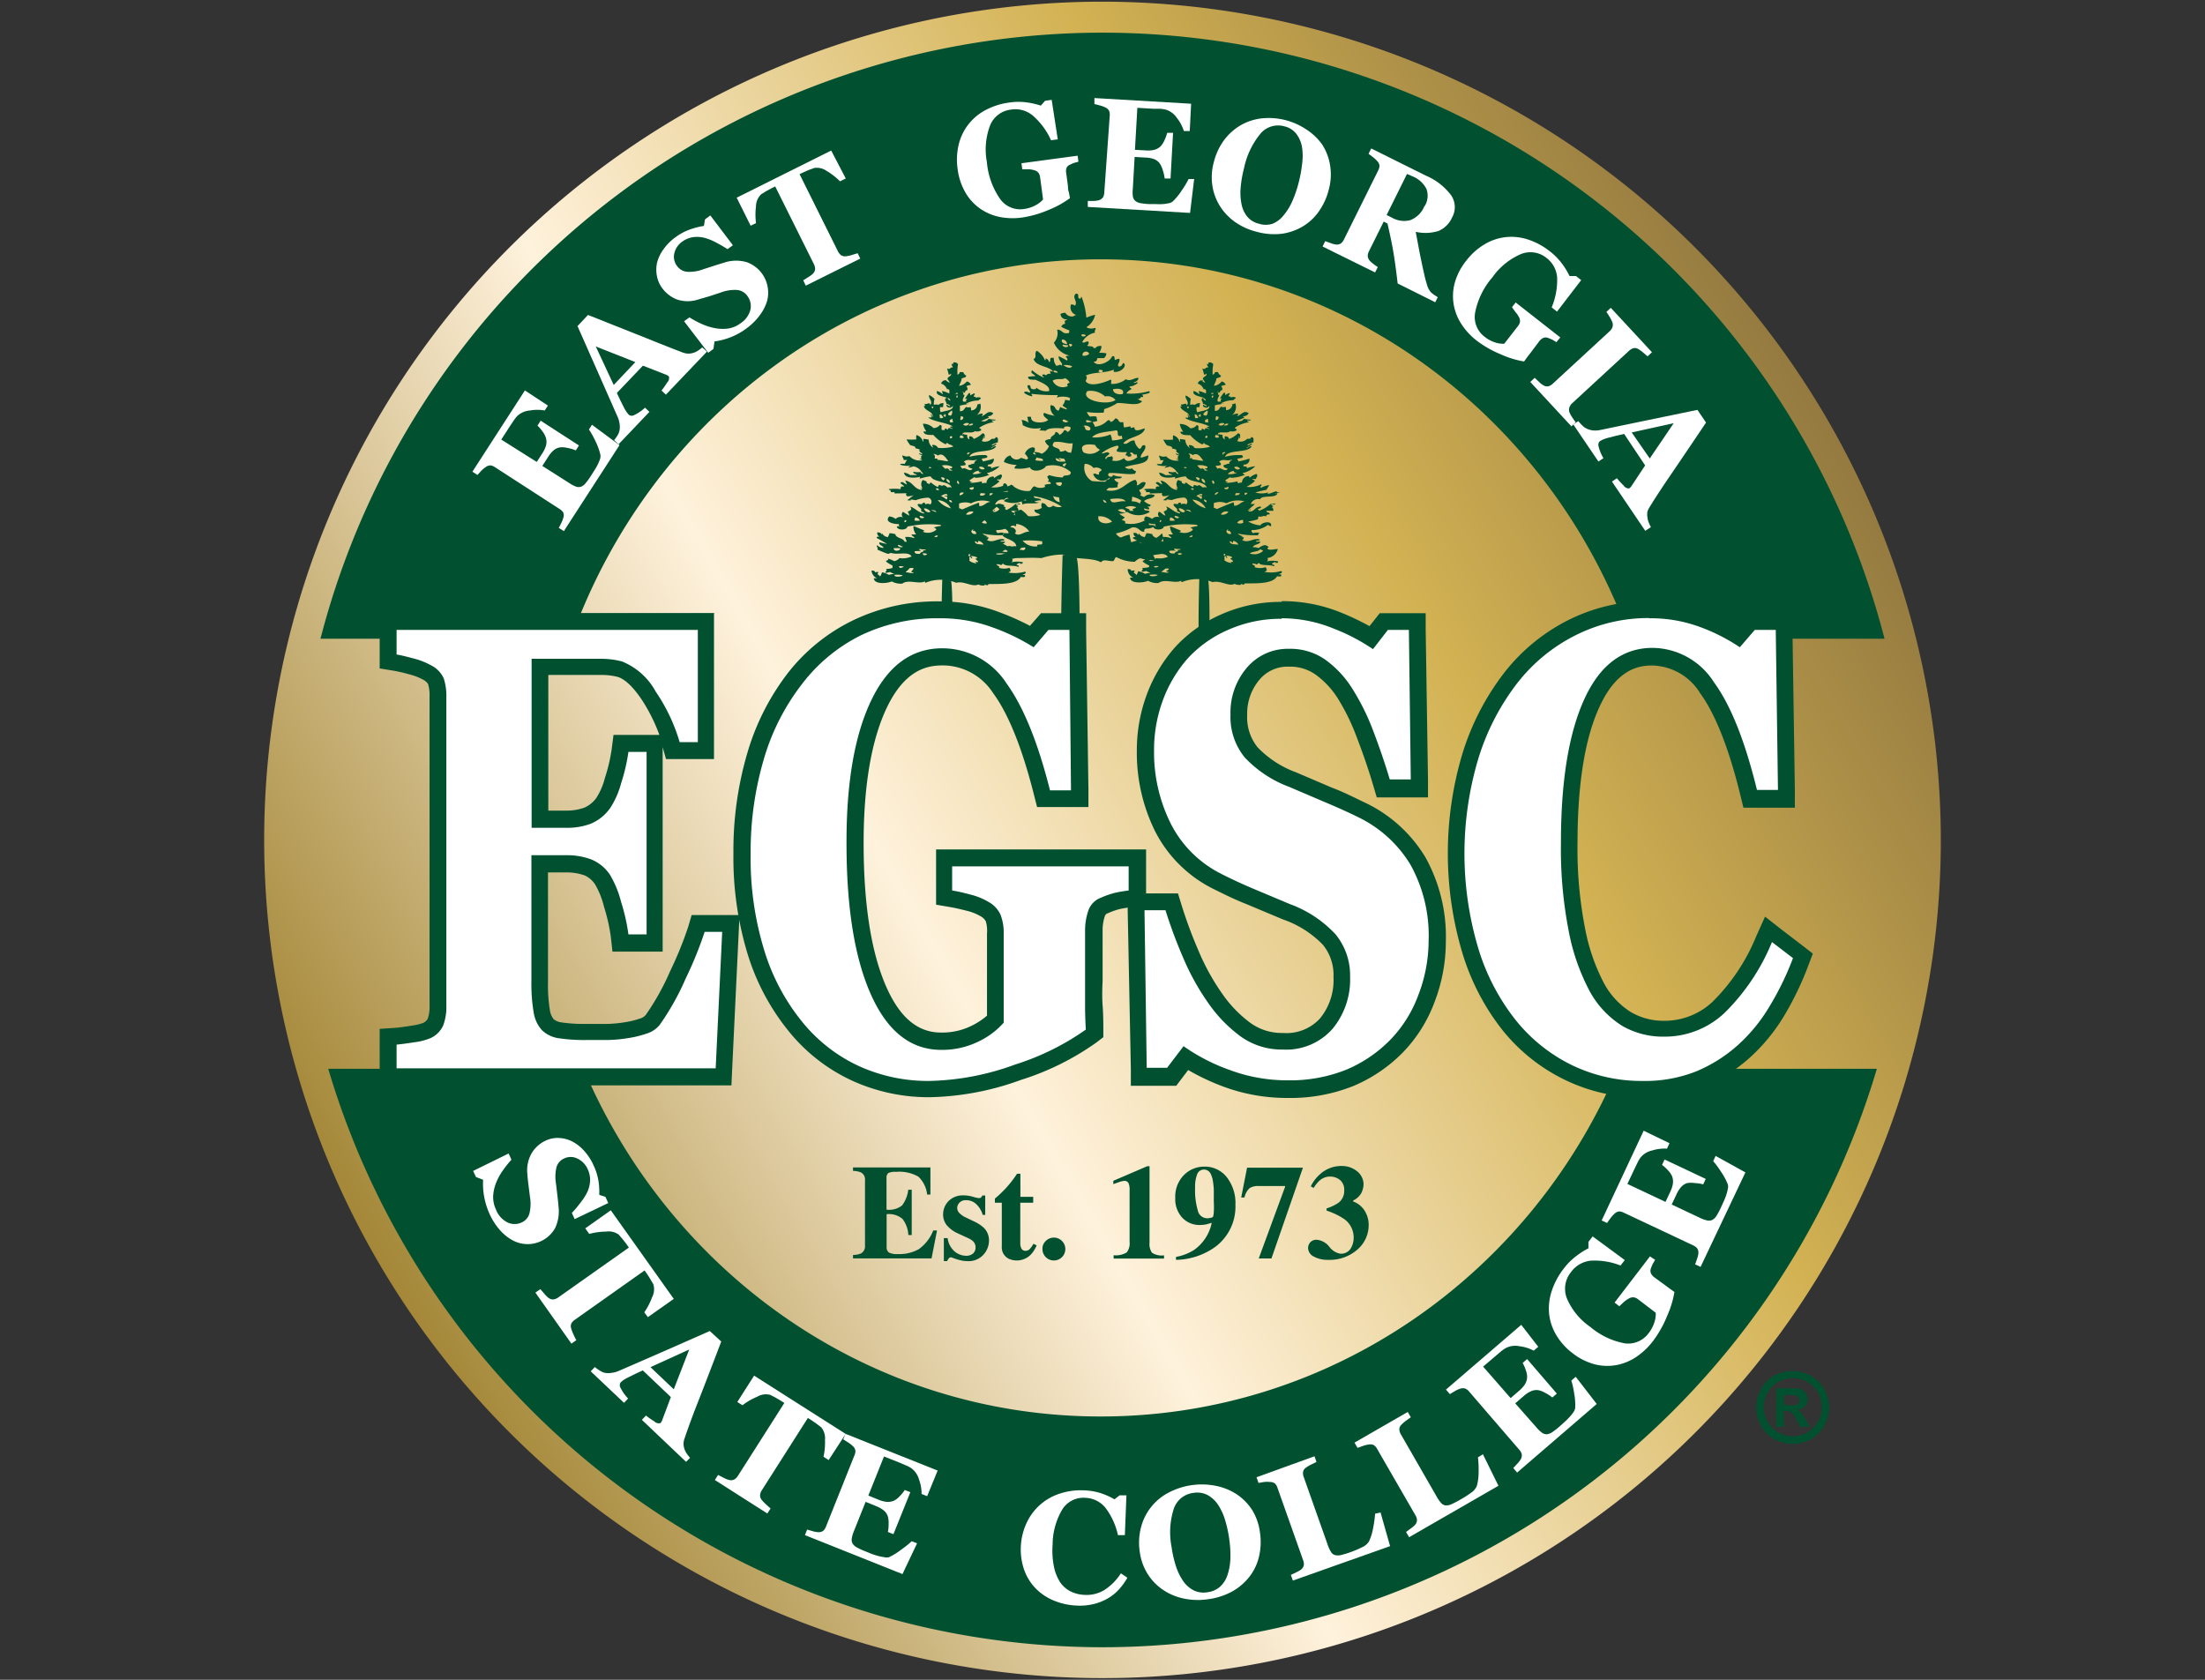 <svg id="institutions" xmlns="http://www.w3.org/2000/svg" xmlns:xlink="http://www.w3.org/1999/xlink" width="210" height="160" viewBox="0 0 210 160"><rect x="0" y="0" width="210" height="160" fill="#333333" stroke="none"/><defs><style>.cls-1,.cls-4{fill:#015130;}.cls-2{fill:none;}.cls-3,.cls-4{fill-rule:evenodd;}.cls-3{fill:url(#linear-gradient);}.cls-5{fill:#fff;}</style><linearGradient id="linear-gradient" x1="35.87" y1="119.91" x2="174.13" y2="40.09" gradientUnits="userSpaceOnUse"><stop offset="0" stop-color="#a48737"/><stop offset="0.38" stop-color="#fff2dc"/><stop offset="0.73" stop-color="#d3b253"/><stop offset="1" stop-color="#947a40"/></linearGradient></defs><title>inst_egsc</title><circle class="cls-1" cx="105.09" cy="79.97" r="77.88"/><circle class="cls-2" cx="105.03" cy="80.03" r="79.05"/><circle class="cls-2" cx="105" cy="80" r="54.92"/><path class="cls-3" d="M105,0.16A79.84,79.84,0,1,0,184.84,80,79.93,79.93,0,0,0,105,.16Zm0,2.95a77,77,0,0,1,74.48,57.73H155.24C147.71,39.75,128,24.7,104.82,24.7S61.92,39.75,54.39,60.84H30.52A77,77,0,0,1,105,3.11Zm0,153.79a77,77,0,0,1-73.74-55.1H55.58c8.28,19.49,27.2,33.12,49.24,33.12s41-13.63,49.24-33.12h24.69A77,77,0,0,1,105,156.9Z"/><path class="cls-4" d="M108.85,37.59c-0.2,0,.11.1,0,0.23-0.34-.07-0.17.25-0.53,0.17a2.37,2.37,0,0,0,.46.23c-0.44.51-1.51,0.14-2.37,0.17a5,5,0,0,1-1.22.57c-0.1.12,0,.17-0.08,0.34a7.07,7.07,0,0,1-1.6-.06,1,1,0,0,0,.31.45,1.23,1.23,0,0,1,.61,0,2,2,0,0,0,.08.4,2.13,2.13,0,0,1-.46.11,1.92,1.92,0,0,1,.23.45,2,2,0,0,0,1.23-.62c0.17,0,.24,0,0.23.17a0.65,0.65,0,0,0,.46-0.34c0.46,0,.19.47,0.77,0.34,0.06,0.27,0,.25.08,0.51a3.86,3.86,0,0,0,.61-0.11c0,0.29.16,0.08,0.38,0.11,0,0.58.85,0.06,1,.11-0.21.82-1.63,0.76-2.06,1.42,0.42,0.18.56-.34,1.07-0.28a1.24,1.24,0,0,0,.46.79c0.27,0,.12-0.4.53-0.34,0.23,0.41-.51.85-0.38,1.19a4.71,4.71,0,0,0,.69-0.23c0.13,0.92-1.36.78-2.22,1.13a0.65,0.65,0,0,0,.69.11,0.71,0.71,0,0,0,.38.28c0,0.1-.09.12-0.08,0.23-0.76.13-1.63-.11-2.52-0.06a0.09,0.09,0,0,1-.08.11,0.26,0.26,0,0,0,.31.23c0.16,0,.15-0.08.15-0.17a1.85,1.85,0,0,0,.84.17c0.05,0.31-.63.06-0.69,0.28a0.72,0.72,0,0,0,.39.28,0.79,0.79,0,0,0-.08.45,4.08,4.08,0,0,1-.84.06,1,1,0,0,0-.23.23c1.39,0.26,1.77-.73,2.75-1a0.47,0.47,0,0,1,.15.51c0.2,0.11.43-.49,0.84-0.23a0.86,0.86,0,0,1-.61.68c0,0.21.32,0.32,0.08,0.51a2,2,0,0,0,.39.17,0.89,0.89,0,0,1,1-.17c-0.11.36-.8,0.28-1,0.57a1.57,1.57,0,0,0,.61.34c0,0.15-.11.18-0.31,0.17,0.09,0.07.22,0.1,0.15,0.28a2.1,2.1,0,0,1-.46-0.11c0,0.34.38,0.08,0.54,0.34a2,2,0,0,1-2.15,0,1.8,1.8,0,0,1-.76.17,3.63,3.63,0,0,0,.53.34,0.61,0.61,0,0,1-.3.23c0.18,0.11.48,0.12,0.3,0.34a2.75,2.75,0,0,0,1.84-.23c0.27,0,.51.11,0.46,0.4a1.89,1.89,0,0,1,.61.06,1.36,1.36,0,0,1-.92.28c-0.06,0-.24.27-0.08,0.28-0.46.14-.54-0.5-1.22-0.39a5.91,5.91,0,0,1-1.53.57,0.93,0.93,0,0,0,.46.39,4.59,4.59,0,0,1,.84-0.28,4.23,4.23,0,0,0,.16.73,4,4,0,0,1,1-.23c0.08,0.16.09,0.24-.23,0.23a1,1,0,0,0,.31.11c0.11,0,0-.07,0-0.17a2.46,2.46,0,0,0,1.84-.79,0.71,0.71,0,0,1-.08.79,2.37,2.37,0,0,1,.84-0.06,2.08,2.08,0,0,1-.69.57,2,2,0,0,1,.54-0.06c0.45,0.76-.85.69-1.45,0.85a2.6,2.6,0,0,1,.23.45,3.41,3.41,0,0,1-1.45-.17,1.44,1.44,0,0,0-.53.34,3.79,3.79,0,0,1-1.76-.45c-0.17.08-.14,0.31-0.31,0.39-0.57,0-.88-0.23-1.15.11-0.84-.51-2.78-0.21-3.6-0.74a6.63,6.63,0,0,0-2.07.34c-1.6-.13-3.4.24-4.83-0.34a7.58,7.58,0,0,1,.77-1.08,1.26,1.26,0,0,1,.92.4,1.94,1.94,0,0,1,.76-0.11c-0.1-.59-0.93-0.63-1.3-1,0-.1.09-0.12,0.08-0.22a1,1,0,0,1,.46,0c0.05-.34-0.36-0.34-0.38-0.62a6.3,6.3,0,0,0-1.61.34A0.38,0.38,0,0,1,93.62,50,0.63,0.63,0,0,0,94,49.86c-0.11-.43-1-0.6-0.61-1.19H93.7a1.23,1.23,0,0,0,.54.68,3.41,3.41,0,0,0,.31-0.57,0.84,0.84,0,0,0,.61.11c0.29-.29-0.15-0.53-0.31-0.68,0.12-.37.43-0.22,0.77-0.11,0,0.61.67,0.71,1.08,1a1.88,1.88,0,0,1-.08-0.39,4.91,4.91,0,0,0,.61-0.17,3.26,3.26,0,0,1,.69.62,2.81,2.81,0,0,0,1.15-.11c-0.14-.2-0.6-0.16-0.54-0.51a1,1,0,0,0,.69-0.17,0.62,0.62,0,0,1,0-.45c0.46,0,.37.33,0.69,0.4a0.53,0.53,0,0,0,.38-0.17,1,1,0,0,0,.84.11,7.06,7.06,0,0,0-2.68-1c0,0.31.67,0.11,0.69,0.4a1.5,1.5,0,0,0-.62.11,0.68,0.68,0,0,0,.46.06c-0.32.24-1.25,0-1.61,0.23a0.75,0.75,0,0,0-.08-0.28,0.61,0.61,0,0,1,.46-0.11,0.35,0.35,0,0,1-.07-0.11,2.2,2.2,0,0,1-2.07.17,0.48,0.48,0,0,1,.46-0.23c-0.3-.27-1.35-0.22-1.07-0.73a2.58,2.58,0,0,0,1,.06c0-.34-0.69-0.41-0.38-0.79a0.28,0.28,0,0,1,.31.28,0.7,0.7,0,0,0,.39-0.17,2.24,2.24,0,0,0,1.68.62c0.29-.07.24-0.39,0.53-0.45a1.11,1.11,0,0,0,1,.06c0-.08,0-0.16-0.08-0.17a1.34,1.34,0,0,1,.61-0.11c0.05-.19-0.13-0.21-0.31-0.23,0.31-.18,0-0.23,0-0.51a0.21,0.21,0,0,0,.16-0.11,4.72,4.72,0,0,0,1.3.23c0.1-.38.77,0,0.77-0.51a2.56,2.56,0,0,0-2.37-.57c-0.2.4-1.27,0.67-1.53,0.11a3.71,3.71,0,0,1-1.46.11,0.44,0.44,0,0,1,.23-0.34A2.91,2.91,0,0,1,95.61,44a0.81,0.81,0,0,1,.62-0.62,0.63,0.63,0,0,0,1,.23,5.39,5.39,0,0,1,.54.17,0.54,0.54,0,0,1,.15-0.11,1.08,1.08,0,0,0-.31-0.45,0.94,0.94,0,0,1,.77-0.62c0,0.05.09,0,.15,0.06a0.42,0.42,0,0,1-.15.51,0.21,0.21,0,0,0,.23.11c0.23,0-.18-0.09-0.08-0.23a1.74,1.74,0,0,1,.69.17,1.45,1.45,0,0,0,.69-0.73A1,1,0,0,1,99.52,42a0.84,0.84,0,0,1,.53-0.17c0-.35.47-0.33,0.46-0.68a0.38,0.38,0,0,1,.38.28,0.92,0.92,0,0,0,.46-0.45,0.31,0.31,0,0,1,.31.17,0.46,0.46,0,0,0,.31-0.4c0-.15-0.75-0.22-0.62.06-0.16,0-1.49-.16-1.76.23A3.71,3.71,0,0,0,99,41c0-.12.23-0.11,0.08-0.23a2.35,2.35,0,0,1-1.68-.28A1.42,1.42,0,0,0,97.29,40a1.23,1.23,0,0,1,.69.28c-0.09-.16-0.07-0.4-0.15-0.56a0.65,0.65,0,0,1,.38,0c-0.14.64,1.29,0.63,1.61,0.28-0.16-.18-0.6-0.4-0.38-0.68a4.21,4.21,0,0,0,1,.28,1,1,0,0,1-.38-1c0.53,0,.34.46,0.76,0.51a1.8,1.8,0,0,0,.15-0.34,4.5,4.5,0,0,0,.61.23c0.14-.11-0.34-0.24-0.38-0.4a0.87,0.87,0,0,0,.23-0.51,1.93,1.93,0,0,1,.38.06c0.21,0-.06-0.27.15-0.23a2,2,0,0,0-1.3-.06c0-.1.09-0.12,0.08-0.23a20.16,20.16,0,0,1-2.45-.11c-0.2,0,.1.1,0,0.23a1.75,1.75,0,0,1-.76-0.34c0.07-.22.4-0.06,0.54,0,0.17-.16-0.39-0.51-0.15-0.73,0.32,0,.16.25,0.3,0.34s0.54,0.09.46-.11a1.47,1.47,0,0,0,1.23.34c0.14-.49-0.7-0.81-1.3-1.08-0.38,0-.74,0-0.69-0.28a5,5,0,0,1,.69-0.06c-0.1-.21-0.56-0.26-0.31-0.56a4.06,4.06,0,0,0,1.07.68c0.21,0-.2-0.1-0.08-0.28,0.17,0,.29,0,0.31.11a0.43,0.43,0,0,1,.46-0.17,0.88,0.88,0,0,0-.08-0.28c0.14,0,.16.07,0.3,0.06-0.31-.52-1.61-0.46-1.84-1.19,0.37-.18,0-0.56.31-0.79a2,2,0,0,1,.77.9c0.09,0,.06-0.1.07-0.17a0.42,0.42,0,0,1,.31.34c0.31-.06-0.14-0.47.46-0.39a1.17,1.17,0,0,0,.23.74c0.34,0,.31-0.19.54,0,0.13-.28-0.32-0.42-0.31-0.9a5.93,5.93,0,0,1,.77.4c0.18,0,0-.29-0.08-0.34s0.19-.12.39-0.11a2.14,2.14,0,0,1-1.53-1.24,1.33,1.33,0,0,0,.31-1.24c0.51,0,.42.4,1,0.34,0.17,0,.17-0.14.15-0.28a3.6,3.6,0,0,1-.76-0.34,0.45,0.45,0,0,1,.38-0.28c-0.11-.37,0-0.26.23-0.45A0.53,0.53,0,0,1,101,29.9a1.11,1.11,0,0,1,.46-0.11,0.72,0.72,0,0,0,.77.34A0.74,0.74,0,0,1,102.5,30,0.76,0.76,0,0,1,102,29a0.56,0.56,0,0,1,.38.11c0.31-.37-0.33-0.8.08-1.13,0.38-.06.13,0.36,0.31,0.45s0.15-.12.23-0.17a6.84,6.84,0,0,1,.46,2,5,5,0,0,1,.84-0.28,1.86,1.86,0,0,1-.84,1.19,1,1,0,0,0,.84.06c0.17,0.2-.16.2,0,0.45a1.79,1.79,0,0,0-1.23.9c0.17,0.19.43-.19,0.61,0a0.32,0.32,0,0,1-.15.34c0.15,0.11.63,0,.61,0.23h0.23c-0.07-.1.35-0.27,0.54-0.17a1.31,1.31,0,0,1-.23.62,2.78,2.78,0,0,1,.69.06,0.62,0.62,0,0,1-.23.45h-0.61c-0.09.1,0,.35-0.38,0.34,0.41,0.58,1.59,0,1.76-.51,0.38-.09.14,0.27,0.31,0.34a1.23,1.23,0,0,1,.38-0.11c0.11,0.36-.25.49-0.07,0.74,0.37,0,.31-0.22.46-0.34,0.4,0.22-.18.94-0.92,0.85V35.21c-0.84.35-1.91,0.2-2.68,0.57,0.25,0.09,0,.51,0,0.51,0.37,0.63,1.77.16,2.37-.12,0.17,0,0,.28.08,0.4a2.07,2.07,0,0,0,1.38-.45c0.48,0.27.84-.2,1.22-0.11a0.53,0.53,0,0,1-.46.4c0,0.2.36-.13,0.38,0.06a1.24,1.24,0,0,1-.77.34c-0.06.18,0.21,0.11,0.15,0.28a0.83,0.83,0,0,0-.46.39,6.23,6.23,0,0,0,2.15-.22C109.77,37.48,108.82,37.56,108.85,37.59Zm-2.37,11a1,1,0,0,0,.76.22C107.13,48.41,106.76,48.48,106.48,48.56Zm-5.05-4.13c-0.08-.21.33-0.26,0-0.34a0.46,0.46,0,0,1-.23.11C101.23,44.31,101.22,44.45,101.43,44.43ZM103,31.88c-0.06.2,0.27,0.2,0.38,0.11S103.15,31.79,103,31.88Zm-1.38.91a0.43,0.43,0,0,0-.46-0.45C101,32.58,101.29,32.76,101.66,32.78ZM101.89,33c0.34,0,.26-0.31-0.08-0.23A1.5,1.5,0,0,0,101.89,33Zm-0.15-.11a4.32,4.32,0,0,1-.53-0.06C101.12,33.07,101.77,33.18,101.73,32.89Zm1.38,1a0.87,0.87,0,0,0,.61-0.17C103.63,33.32,103,33.49,103.11,33.85Zm-1,1a1.65,1.65,0,0,0-.84-0.11C101.41,34.89,102,35.25,102.12,34.82Zm-1.38.68c0-.22-0.17-0.25-0.38-0.28C100.29,35.45,100.47,35.5,100.74,35.49Zm3.9-.17c0.11,0.09.43,0.08,0.38-.11C104.83,35.2,104.65,35.2,104.64,35.32Zm-4.37.9a1.06,1.06,0,0,0,1.46.45c-0.22-.08,0-0.3.15-0.28a0.83,0.83,0,0,0-.46-0.45C101.18,36.21,100.75,36,100.28,36.23ZM106,37.08c0,0.4.54,0.54,0.92,0.45C107.15,37.12,106.62,36.93,106,37.08Zm-0.76.68a2,2,0,0,0-1.68-.51c-0.73.86,1.88,1.43,2.68,0.85A1,1,0,0,0,105.25,37.76ZM101.2,40c-0.06.22,0.47,0.33,0.53,0.11C101.52,40.11,101.41,39.87,101.2,40ZM104,40.19a0.94,0.94,0,0,0-.54-0.17C103.32,40.37,103.87,40.17,104,40.19Zm-0.23.79c0.31-.27-0.34-0.56-0.61-0.4C103.49,40.64,103.15,41,103.72,41Zm0.3,0.68a3.74,3.74,0,0,0,1.69-.28,1.74,1.74,0,0,1,.15.57,3.2,3.2,0,0,0,1-.17,0.76,0.76,0,0,1-.07-0.28c-0.65.18-.19-0.47-0.54-0.51C105.53,41.14,104.45,41.14,104,41.66Zm-3.67.45a0.63,0.63,0,0,0-.15.28c0.06,0.33.73,0.22,0.69,0.62a1,1,0,0,0,.53-0.11,0.7,0.7,0,0,0,.54.22,4.3,4.3,0,0,0,.15-0.9C101.55,42.31,101.19,42,100.36,42.11Zm2.83,1a1.37,1.37,0,0,0,1.53-.28,0.84,0.84,0,0,1-.46-0.45C103.29,42.22,102.79,42.45,103.18,43.07Zm4.52,0.34a1.76,1.76,0,0,1-.39.06c0.21-.16-0.11-0.05-0.15-0.17s0.18-.21.08-0.28a2.71,2.71,0,0,1-.92-0.06c-0.08-.26.33-0.35,0.07-0.56a3.71,3.71,0,0,0-1.53.73c0.22,0.11.58-.3,0.76,0.06-0.12.13-.61,0.41-0.3,0.51,0-.27.33-0.21,0.53-0.28a0.28,0.28,0,0,1,0,.4,1.32,1.32,0,0,0,1.15-.23,0.48,0.48,0,0,0,.38.28,1.53,1.53,0,0,0,.92-0.4c-0.12,0-.07-0.14-0.08-0.23-0.41.1-.26-0.22-0.61-0.17C107.54,43.29,107.9,43.27,107.7,43.41Zm-9.11.4a3.34,3.34,0,0,0,.69.05c0.06-.31-0.42-0.21-0.61-0.34A0.76,0.76,0,0,1,98.6,43.81Zm1.91-.17c0,0.35.58,0.3,0.92,0.28a0.59,0.59,0,0,0-.15-0.28,1.67,1.67,0,0,1-.46-0.06c-0.1.14,0.3,0.18,0.08,0.23A0.67,0.67,0,0,0,100.51,43.64Zm3.59,1.47a0.69,0.69,0,0,0,.16-0.06,0.57,0.57,0,0,0,.39.11c-0.12-.29.18-0.28,0.23-0.45a0.7,0.7,0,0,0-.77-0.17,1.09,1.09,0,0,0-.84-0.4,1.46,1.46,0,0,0,.69,1.64,12.94,12.94,0,0,0,1.3.06c0-.24.43-0.14,0.38-0.4A0.92,0.92,0,0,1,104.1,45.11Zm-3.59.85a0.44,0.44,0,0,0,.46.28c0.1-.15.17-0.17,0.08-0.34A1.72,1.72,0,0,0,100.51,46Zm0.38,1.87a4.07,4.07,0,0,0-.08-0.51,1.35,1.35,0,0,1-.54-0.11A0.68,0.68,0,0,0,100.89,47.82Zm6.89-.11a1.16,1.16,0,0,1,.76.23c-0.06-.17.13-0.17,0.08-0.34a2.53,2.53,0,0,0-.84-0.34A1.5,1.5,0,0,1,107.78,47.71Zm-2.07-.17c0.15,0.55.81,0.05,1.45,0.17C107,47.39,106.15,47.48,105.71,47.54Zm-0.38.34c0-.21-0.16-0.26-0.31-0.34A0.27,0.27,0,0,0,105.33,47.88Zm1.84,0.45c0.16,0.07.39,0.09,0.38,0.28h0.39c-0.3-.24.08-0.16,0.23-0.34A1.23,1.23,0,0,0,107.17,48.33Zm-2.6.85c-0.12.61,0.81,0.78,1.3,0.45A1.65,1.65,0,0,0,104.56,49.18Zm-8.34,1c0.4,0,.62.39,0.38,0.57,0.46,0.35.78-.16,1.38-0.17a1.71,1.71,0,0,0-1.3-.73C96.71,50.1,96.32,50,96.23,50.2Zm1.15,1.3a1.57,1.57,0,0,0,1.38.51c-0.13-.28.37-0.1,0.46-0.23V51.56A9.11,9.11,0,0,0,97.37,51.5Zm-0.23.9c0.31,0,.48-0.05.46-0.28C97.34,52.14,97.13,52.19,97.14,52.4Zm-1.69.11a1.11,1.11,0,0,0,.54,0C96,52.12,95.53,52.37,95.46,52.52Zm-0.61.23c0.11,0.41.79,0.11,1.07,0A3.13,3.13,0,0,0,94.84,52.74Z"/><path class="cls-4" d="M90.46,36.45a1.24,1.24,0,0,0-.22-0.33c0-.29.42-0.26,0.33-0.53-0.09,0,0,.13-0.22.08a4.07,4.07,0,0,0-.16-0.57c0.38,0.15.28-.19,0.55-0.08,0-.16-0.13-0.21-0.11-0.37,0.23,0.11.1-.06,0.17-0.12a0.4,0.4,0,0,1,.44.16,4.08,4.08,0,0,0-.05,1,0.3,0.3,0,0,0,.22-0.25h0.33a0.48,0.48,0,0,0,.28.33c0,0.22-.3.19-0.44,0.29,0,0.26-.17.44-0.23,0.69a1.08,1.08,0,0,0,.72-0.41,0.44,0.44,0,0,1,.39.33,1.06,1.06,0,0,0-.44.12,0.35,0.35,0,0,1,.11.37,0.22,0.22,0,0,0-.22.24c-0.15,0-.19-0.06-0.11-0.12a0.44,0.44,0,0,1-.22.08,0.93,0.93,0,0,0,.22,0,0.26,0.26,0,0,0-.05.25c0.33-.12-0.23.46,0,0.65a1.31,1.31,0,0,1,.28,0A0.18,0.18,0,0,1,92.12,38a0.28,0.28,0,0,0-.22,0,3.06,3.06,0,0,1,.39-0.57c0.14,0,.11.14,0.11,0.24a1.86,1.86,0,0,1,.39-0.2c0.14,0.1-.06.16-0.05,0.28s0.19-.05.16,0.12c0.21,0,.24-0.07.45,0s-0.12.18-.17,0.28a2.42,2.42,0,0,0-1.16.29c0,0.09.2,0,.28,0-0.25.1-.62,0.12-0.88,0.2v0.53c0.43,0,.39-0.28.61-0.41a0.38,0.38,0,0,0,.38,0,0.41,0.41,0,0,1,.06.33,0.58,0.58,0,0,0,.61-0.57,0.76,0.76,0,0,0,.28-0.08A1,1,0,0,1,93,39.55a1.28,1.28,0,0,1,.55-0.16c0.1,0.14,0,.1-0.06.25,0.41-.1.59-0.61,1.11-0.29a0.52,0.52,0,0,1-.49.29c-0.17,0,.13.06,0.05,0.16-0.24.09-.46,0.2-0.72,0.29a0.6,0.6,0,0,0,.72-0.2,2.65,2.65,0,0,0,.66.08c0,0.1-.18.08-0.33,0.08s0.08,0.13.16,0.16a3.28,3.28,0,0,0-1.38.53c0,0.1.22,0.09,0.17,0.25a0.76,0.76,0,0,1-.61.08c-0.24.3-1.26-.11-1.16,0.37,0.06,0,0-.07.06-0.12a0.53,0.53,0,0,0,.39.08,0.42,0.42,0,0,0,.16.45c0.11-.05-0.06-0.18.06-0.29a0.36,0.36,0,0,1,.39.25,2.16,2.16,0,0,0,.83-0.53c0.29,0,.21.25,0.22,0.45-0.28,0,.07-0.15-0.11-0.17a1,1,0,0,1-.17.45,0.86,0.86,0,0,0,.94-0.21c0.25,0,.36,0,0.38-0.16,0.31,0,.2.28,0.22,0.49a2,2,0,0,0-.61.25c0.14,0.13.36-.2,0.49-0.08a1.89,1.89,0,0,1-.55.33c0.12,0.09.25-.17,0.5-0.12-0.38.69-2.28,0.25-2.54,1a5.14,5.14,0,0,1,1.6-.16c0,0.06.1,0.06,0.11,0.12,0,0.22-.4.14-0.55,0.25,0,0.1.21,0.14,0.06,0.24a7.28,7.28,0,0,0,1.1-.28,0.5,0.5,0,0,1-.55.57,0.22,0.22,0,0,1-.06.16s0.54,0,.33.21a2.69,2.69,0,0,1,.83-0.21,2.4,2.4,0,0,1-1.22.65c0.13,0.07.13,0.21,0.33,0.12a3.49,3.49,0,0,1-1.49.33,0.29,0.29,0,0,0,.05-0.08c-0.24.08-.36,0.25-0.61,0.33,0.09,0,.28,0,0.06.12a1,1,0,0,0,.22,0c0,0.11-.12.1-0.22,0.12a5.35,5.35,0,0,0,1.22-.16c-0.1.08,0,.1,0,0.2A1.16,1.16,0,0,1,93.95,46a0.63,0.63,0,0,1,.66-0.61,0.18,0.18,0,0,1,.06.16,2,2,0,0,1,.67-0.37c0.19,0.18,0,.31-0.06.49H94.94c0,0.12.26,0.05,0.22,0.21a3.27,3.27,0,0,1-.77.53,2.37,2.37,0,0,0,1.38-.24c0.17,0.11-.19.2,0,0.33a2.21,2.21,0,0,1,.77-0.25,3.62,3.62,0,0,1-.28.45,9.62,9.62,0,0,0-1.05.25,2.21,2.21,0,0,0,1.22,0,0.26,0.26,0,0,1-.06.12c0.33,0,.55-0.19.88-0.24-0.06.14,0.18,0.06,0.28,0.08a2.06,2.06,0,0,1-.44.12c0,0.09.15-.06,0.22,0-0.12.51-1.46,0.12-1.66,0.57a0.74,0.74,0,0,0-.88.45,3.84,3.84,0,0,1,.39,0c-0.2.22-.47,0.39-0.66,0.61a0.22,0.22,0,0,0,.22-0.12c0.19,0.09-.17.11-0.16,0.2,0.55,0.14.58-.46,1.16-0.45,0.14,0.17-.13.17-0.28,0.25,0,0.06.18,0,.11,0.16A3.18,3.18,0,0,0,96.71,48c0.22,0.05.4-.11,0.44,0s-0.26,0-.39.08a0.94,0.94,0,0,0,.22.12,0.16,0.16,0,0,1-.17.08,0.36,0.36,0,0,1,.17.37H96.32c0,0.2.34,0.13,0.33,0.33-0.24.06-.34,0-0.33,0.21-0.36-.15-0.4.12-0.67,0-0.18,0-.05.23-0.16,0.28a5.74,5.74,0,0,1-.89.2,2.54,2.54,0,0,0,1.16.37c0.19-.34,1.19-0.46,1,0.08A0.35,0.35,0,0,1,96.49,50a0.51,0.51,0,0,1-.11,0c0,0.07.05,0.08,0.06,0a2.5,2.5,0,0,1-1.55.49,0.23,0.23,0,0,0,.17.29,0.9,0.9,0,0,1,.61,0c-0.19.05-.11,0.1-0.16,0.2a7.39,7.39,0,0,1-1.94-.16,0.85,0.85,0,0,0,.5.25,0.44,0.44,0,0,1-.17.08,0.3,0.3,0,0,0,.23,0c0,0.12,0,.27-0.17.25,0.57,0.44,1.17-.25,1.71,0-0.06.19-.31,0-0.39,0.2a2.14,2.14,0,0,1,.44,0c-0.08.29-.64,0.23-0.72,0.53a1.08,1.08,0,0,1,.55.08A1.31,1.31,0,0,1,96.16,52a0.78,0.78,0,0,1,.33.17c0,0.07,0,.08-0.11.08,0,0.33.63,0.13,1,.12a1.15,1.15,0,0,1-1,.86,0.22,0.22,0,0,1-.06.33,2.33,2.33,0,0,1,1.11,0,0.17,0.17,0,0,0-.05.13H97.1c0.22-.19-0.21,0-0.28.08S97.11,53.79,97,54c-0.49-.2-1.22,0-1.49-0.33a0.79,0.79,0,0,1-.16.16,0.74,0.74,0,0,0-.44-0.08c0,0.16.38,0.14,0.22,0.33a1.58,1.58,0,0,0,1,0,0.51,0.51,0,0,1,.11.32,1,1,0,0,1-.22.13,3.55,3.55,0,0,0,1.6-.08c0.21,0.14-.1.25-0.22,0.29s0.26,0,.22.08v0.12a0.64,0.64,0,0,1-.39,0c-0.4.74-1.92,0.68-3,.69-0.15,0-.11.09-0.17,0.12a0.93,0.93,0,0,1-.28-0.08c-0.08,0,0,.07.05,0.08a1,1,0,0,1-.66-0.08c-0.56.29-1.33-.36-2.1-0.16a3.86,3.86,0,0,0-2.93,0,0.09,0.09,0,0,1,0-.16c-0.6.36-1.61-.21-2.21,0.24a1.77,1.77,0,0,1-1-.21c-0.45.2-1.66,0.3-1.71-.29a1.16,1.16,0,0,1,.33,0A0.89,0.89,0,0,1,83,54.35c0.17,0,.33,0,0.33.17a0.48,0.48,0,0,1,.38,0c-0.06,0-.16.07-0.11,0.2a0.45,0.45,0,0,1,.22.2A1.5,1.5,0,0,0,84,54.51a1.89,1.89,0,0,1,.66.25,1.46,1.46,0,0,1,.55-0.08,2.35,2.35,0,0,1-.44-0.2,1.75,1.75,0,0,1-.44.08c0-.23.21-0.16,0.05-0.37A2,2,0,0,0,85,54.1V53.86a2.72,2.72,0,0,1-.61-0.37c0-.19.31-0.05,0.17-0.29a3.54,3.54,0,0,1,.61.25,0.93,0.93,0,0,0,.5-0.29A2.06,2.06,0,0,0,86.82,53c-0.33-.52-1.26-0.12-1.94-0.33-0.16,0-.17.09-0.33,0.08a8.69,8.69,0,0,1-1-.41c0.14-.2-0.15-0.25,0-0.41a0.75,0.75,0,0,0,.61.25c-0.07-.21-0.55-0.29-0.39-0.53a5.93,5.93,0,0,0,.72.16c-0.33-.19-0.65-0.39-1-0.57,0-.13.12-0.13,0.28-0.12a0.38,0.38,0,0,1-.22-0.41c0.28,0,.39.08,0.39,0.2A0.17,0.17,0,0,0,84,50.79a0.73,0.73,0,0,0,.56.37,2.5,2.5,0,0,0,.16-0.37c0.2,0,.37.05,0.55,0.08,0.05,0.42.77,0.35,0.88,0.73h0.22a3.93,3.93,0,0,1-.17-0.45,2,2,0,0,1,.89.12c0-.17-0.26-0.19-0.28-0.37a4.14,4.14,0,0,0,.44,0A1.12,1.12,0,0,1,87,50.1c0.33,0.13.65,0.28,1,.41,0,0.09,0,.13-0.16.12a1.24,1.24,0,0,0,1.33-.17,0.26,0.26,0,0,0-.28-0.2,3.66,3.66,0,0,1,.72-0.17V50a9.79,9.79,0,0,0-3.2.16c0,0.33-.93.4-1,0a0.27,0.27,0,0,1,.28,0c-0.07-.11-0.13-0.12-0.06-0.24-0.72,0-1.38-.26-0.94-0.73a1.13,1.13,0,0,1,.61.24A0.65,0.65,0,0,1,86,49.28,0.36,0.36,0,0,1,86,48.75a6.6,6.6,0,0,0,.61.37,1.48,1.48,0,0,0-.16-0.37c0.28-.16.48-0.21,0.22-0.49,0.42,0.07.75,0.56,1.33,0.65,0.11-.06-0.17-0.17-0.28-0.21,0.13-.31-0.29-0.35-0.33-0.65,0.15-.15.42,0.12,0.5-0.16,0.17,0,.25,0,0.22.16a0.51,0.51,0,0,1,.5,0,0.39,0.39,0,0,0-.22-0.65,3.7,3.7,0,0,0-1.16.24c-0.17,0-.7-0.13-0.44,0a0.69,0.69,0,0,1-.39,0c0.22-.13.38-0.32,0.61-0.45-0.07,0-.37.1-0.61,0.08-0.08-.06-0.17-0.2-0.05-0.29L85.21,47c-0.07-.06,0-0.07,0-0.12H84.82c0.1-.21-0.15-0.16-0.17-0.29a4.46,4.46,0,0,1,1.11,0c0.05-.09-0.06-0.32.34-0.24,0-.17-0.3-0.19-0.34-0.37,0.22-.19.37,0.12,0.61,0.16a2.66,2.66,0,0,0-.16-0.37c0.75,0.12.79,0.78,1.55,0.9,0.1-.07,0-0.13-0.11-0.16s0.15,0,.22,0a0.63,0.63,0,0,1,0-.78c0.15,0,.23.1,0.39,0.12-0.07.19,0.12,0.18,0.22,0.25s0-.16.22-0.12a2.56,2.56,0,0,0,.61.41,0.67,0.67,0,0,0,.11-0.2c0.15,0,.37.18,0.44,0a1,1,0,0,1,.39.25,0.58,0.58,0,0,1,.39,0c-0.26-.67-1.71-0.45-2-1.06-0.38,0-.69.14-1.05,0.2a0.21,0.21,0,0,1,.06-0.16c-0.64.13-1.5,0.15-1.55-.41a1.65,1.65,0,0,1,.61.25,4.37,4.37,0,0,1,.61,0c-0.05-.15-0.38-0.1-0.33-0.33a1.62,1.62,0,0,0,.77,0A1.15,1.15,0,0,0,87,44.42a2.15,2.15,0,0,1-.5.12,0.62,0.62,0,0,1,.28-0.2,2.12,2.12,0,0,1-1.05-.08c0-.13.28-0.07,0.44-0.08a2.28,2.28,0,0,1,.22-0.37,1.92,1.92,0,0,1-.33,0c0-.2-0.15-0.25-0.11-0.45a0.79,0.79,0,0,0,.66.08,1.31,1.31,0,0,0,1.16.41c0.13,0-.14-0.14-0.22-0.16s0.19,0,.22,0-0.18-.23.06-0.29c-0.06-.1-0.32-0.07-0.28-0.24a2.09,2.09,0,0,0,.28.12c0.09-.12-0.42-0.24-0.22-0.45a1.45,1.45,0,0,0-.44-0.13c0.08-.24-0.36-0.22-0.5-0.32a3,3,0,0,1-.33-0.53,4.52,4.52,0,0,0,.94,0,0.79,0.79,0,0,1,0-.41,0.86,0.86,0,0,1,.61.61c0.12,0,0-.17.06-0.25a3.16,3.16,0,0,1,.5.08,0.89,0.89,0,0,0,.39.74c0.13,0-.17-0.17,0-0.25a0.57,0.57,0,0,1,.5.29,4.18,4.18,0,0,0,1.44-.12c-0.1-.19-0.46-0.18-0.56-0.37-0.11,0,0,.16-0.22.12a3.74,3.74,0,0,1-1.11-.86c-0.47,0-.89,0-0.94-0.33h0.28a1.72,1.72,0,0,1-.33-0.74,1.37,1.37,0,0,1,1,.41,0.75,0.75,0,0,0,.61-0.29c0.27,0,.13.26,0.16,0.41s0.25,0,.28.12a0.76,0.76,0,0,1,.06-0.2,0.32,0.32,0,0,1,.22.12,0.39,0.39,0,0,0,.11-0.16,0.66,0.66,0,0,1,.33.08c0.17-.08-0.24-0.06-0.16-0.21a0.43,0.43,0,0,1,.28,0c-0.63-.41-1.78-0.43-2.38-0.86a0.48,0.48,0,0,1,.28,0,0.6,0.6,0,0,0-.05-0.33c0.18,0,.06.23,0.16,0.29C89,39.21,88,39.14,88,38.66c0.31,0,0-.05.05-0.17,0.41,0,.46-0.22.55,0.08,0.29-.32-0.22-0.65-0.11-0.94A1.55,1.55,0,0,1,89,38a1.62,1.62,0,0,0-.06.57,0.57,0.57,0,0,1,.44,0,0.55,0.55,0,0,1,.49-0.16,1.13,1.13,0,0,0-.05.37H89.53a1,1,0,0,0,.06.49c0.45-.16,1.2-0.16,1.16-0.61a0.65,0.65,0,0,1-.22.17c-0.22,0-.42-0.07-0.39-0.29l0.33,0.17c0.1-.08-0.18-0.22-0.33-0.25,0-.23-0.32-0.47.05-0.57-0.37-.15-1.14-0.22-0.94-0.65a1.36,1.36,0,0,1,.5.29c0.14,0-.08-0.16,0-0.29a4.39,4.39,0,0,1,.66.24c0-.23.09-0.43-0.22-0.41a0.86,0.86,0,0,0-.56-0.53,0.44,0.44,0,0,1,.5-0.32c0,0.15,0,0-.17,0C90.19,36.25,90.19,36.37,90.46,36.45Zm-2.54,8.7a0.27,0.27,0,0,0-.28-0.21A0.33,0.33,0,0,0,87.92,45.15ZM91,37.51a0.44,0.44,0,0,0,.22,0V37.43C91.11,37.42,91,37.44,91,37.51Zm0.17,0.37s0.14-.24-0.06-0.2C91.11,37.77,91,37.85,91.18,37.88Zm-0.66.29a0.26,0.26,0,0,0-.28-0.25A0.58,0.58,0,0,0,90.52,38.17Zm-1.66.73a1,1,0,0,1,.05-0.16,0.5,0.5,0,0,0-.17,0C88.74,38.8,88.74,38.89,88.86,38.9Zm1.71,0.69a0.51,0.51,0,0,0,.11-0.49C90.46,39.22,90,39.55,90.57,39.59Zm-1,.24c0.13,0,.27,0,0.27-0.08a1.78,1.78,0,0,0-.22-0.29c0,0.08-.09,0-0.11,0S89.49,39.74,89.53,39.84Zm0.27-.33a0.21,0.21,0,0,0,.22.2c0-.08.09-0.28-0.11-0.25C89.92,39.64,89.88,39.57,89.8,39.51ZM91.46,40a0.24,0.24,0,0,0,.28-0.29l-0.22-.08A1.08,1.08,0,0,0,91.46,40Zm-1-.08v0.29a0.62,0.62,0,0,0,.33,0c-0.09-.14-0.05-0.25-0.11-0.33A0.68,0.68,0,0,1,90.46,40Zm1.77,0.61c0.2,0,.43,0,0.44-0.16A0.36,0.36,0,0,0,92.23,40.57Zm0.05-.2a0.47,0.47,0,0,0-.55.12A0.38,0.38,0,0,0,92.29,40.37ZM91.4,41.68a0.39,0.39,0,0,0,.39,0,0.28,0.28,0,0,0-.33-0.2A0.49,0.49,0,0,0,91.4,41.68Zm-0.94-.08a0.19,0.19,0,0,0,.06.16c0.16,0,.23-0.17.11-0.21S90.54,41.6,90.46,41.6Zm1.71,1.71c0-.08.3-0.15,0.16-0.2S92,43.22,92.18,43.31ZM89,43.68c0.18,0,.44,0,0.22.12,0.41,0,.85.16,1.1,0.12-0.21-.24-0.52-0.86-1-0.53a0.79,0.79,0,0,0-.44-0.16A0.33,0.33,0,0,1,89,43.68ZM91.79,44a0.25,0.25,0,0,1,.17.29,1.73,1.73,0,0,1-.5.08,0.8,0.8,0,0,0,.22.29c0.2-.26.63,0.37,0.94,0-0.17-.09-0.46-0.1-0.39-0.37,0.25,0,.29-0.14.55-0.12,0-.24.18-0.27,0.28-0.41C92.54,44,92.13,43.61,91.79,44Zm-1.38.82c0.6,0,.19,0,0-0.2,0.21,0,.27,0,0.28-0.16a1.56,1.56,0,0,0-1-.12c0.2,0.11.25,0.43,0.55,0.25C90.25,44.7,90.45,44.67,90.41,44.82Zm-1.93-.24c0.08,0,.29,0,0.27,0a0.51,0.51,0,0,1-.17-0.12C88.58,44.5,88.43,44.47,88.47,44.58Zm4.75-.08a0.39,0.39,0,0,0,.55.16A0.41,0.41,0,0,0,93.23,44.5Zm-0.61.65A1.49,1.49,0,0,0,93.5,45c-0.19,0-.31,0-0.28-0.16A0.84,0.84,0,0,0,92.62,45.15Zm-2.77.61A0.89,0.89,0,0,0,90,45.6a0.34,0.34,0,0,0-.38-0.12A0.53,0.53,0,0,0,89.85,45.76ZM90.46,46a0.34,0.34,0,0,0-.33-0.37A0.38,0.38,0,0,0,90.46,46Zm0.83,0.12c0.13-.07,0-0.3-0.11-0.33A0.2,0.2,0,0,0,91.29,46.09Zm1.05,0.37c0,0.24.49,0.19,0.39-.08C92.57,46.39,92.5,46.45,92.34,46.46Zm-3.21.12a0.41,0.41,0,0,0,.28.08C89.44,46.53,89.18,46.43,89.14,46.58Zm2.27,0.57a0.51,0.51,0,0,0,.39-0.24C91.66,46.85,91.33,46.93,91.4,47.15Zm1.94,0c0.2,0.1.6-.06,0.44-0.2C93.69,47.05,93.34,46.85,93.34,47.11Zm0.89,0a0.32,0.32,0,0,0,.33-0.2H94.28A0.64,0.64,0,0,1,94.23,47.15Zm-4.59.08a1.89,1.89,0,0,1,.5.32,0.22,0.22,0,0,0,.05-0.28,0.52,0.52,0,0,1-.28-0.08h0.33C90.23,46.89,89.76,47.15,89.63,47.24Zm0.94,1.19a1.54,1.54,0,0,0-1.27-.82A2.35,2.35,0,0,0,90.57,48.42Zm0.05-.57c0.09-.07,0-0.23-0.16-0.25S90.44,47.86,90.63,47.85Zm1.88,0.08a1.65,1.65,0,0,0-1.17,0v0.45a0.67,0.67,0,0,1,.28.12c0.53-.22,1.05-0.45,1.6-0.65a1.18,1.18,0,0,1,.05.33c0.48,0,.59-0.35,1.05-0.41A2.32,2.32,0,0,0,92.51,47.93Zm-4,.86a0.14,0.14,0,0,1,.11-0.08A0.78,0.78,0,0,0,88,48.42,0.47,0.47,0,0,0,88.53,48.79Zm0.66,0c0-.24-0.39-0.26-0.5-0.2C88.87,48.64,89,48.74,89.19,48.79ZM92,49a0.68,0.68,0,0,0,.72-0.24A0.58,0.58,0,0,0,92,49Zm-4,.25a1.07,1.07,0,0,0-.39-0.12C87.51,49.35,87.91,49.44,88,49.28Zm-0.89.33a1.34,1.34,0,0,0,.5,0,0.52,0.52,0,0,0-.44-0.29A1.12,1.12,0,0,0,87.09,49.61Zm-0.83.13c0-.11.09-0.09,0-0.16S86,49.76,86.26,49.73Zm7.25,0.08a0.65,0.65,0,0,0,.61,0,0.32,0.32,0,0,1,0-.25A0.59,0.59,0,0,0,93.5,49.81Zm-0.55,1a0.4,0.4,0,0,0-.22-0.25c-0.12.12-.1-0.05-0.05-0.12C92.28,50.55,92.64,51,93,50.83Zm-4,.37c0.21,0,.32,0,0.33-0.16C89.09,51,89,51.07,89,51.2Zm4.09,0.53a0.22,0.22,0,0,0-.22-0.13c0,0.37.61,0.25,0.83,0.33a0.66,0.66,0,0,0-.5-0.37A0.41,0.41,0,0,1,93.06,51.73ZM86,52.06c-0.17,0-.26-0.14-0.44-0.16C85.37,52,85.87,52.24,86,52.06Zm-0.89.16c0,0.39.72,0.23,0.61,0A4,4,0,0,0,85.1,52.22Zm2.65,0.29a2.26,2.26,0,0,0-.66,0c0,0.19.11,0.26,0.5,0.25a0.34,0.34,0,0,1,.33-0.2,0.15,0.15,0,0,0-.05-0.12,1,1,0,0,0,.33-0.08c-0.17-.05-0.44,0-0.61-0.08C87.45,52.41,87.69,52.43,87.75,52.51Zm7,0.25A1.26,1.26,0,0,0,96,52.51a1.39,1.39,0,0,0-.28-0.16C95.53,52.59,94.9,52.5,94.72,52.75Zm-6.86,0c0,0.2.38,0.13,0.39,0A0.81,0.81,0,0,0,87.87,52.71Zm4.37,0.2c0.15,0,.14-0.09.16-0.16H92.23v0.16Zm0.83,0.61c0.15-.15-0.18-0.23-0.22-0.36,0.12,0,.17,0,0.17-0.12a1.23,1.23,0,0,0-.56-0.12c0,0.1.2,0.18,0.06,0.2s-0.05-.18-0.22-0.16v0.41a1.34,1.34,0,0,0,.66.24c0-.08-0.07-0.08-0.11-0.12S93,53.54,93.06,53.53Zm-7.46.41c0,0.21.36,0.06,0.44,0A1,1,0,0,0,85.6,53.94Zm0.66,0.53c0.21,0,.64.18,0.72,0-0.1,0-.28,0-0.22-0.08S87,54.26,87,54.1H86.65A2.42,2.42,0,0,1,86.26,54.47Zm-1.1.29c0,0.2.66,0.14,0.78,0A2.15,2.15,0,0,0,85.16,54.76Z"/><path class="cls-4" d="M114.78,36.45a1.25,1.25,0,0,0-.22-0.33c0-.29.43-0.26,0.33-0.53-0.08,0-.05.13-0.22,0.08a4.37,4.37,0,0,0-.16-0.57c0.38,0.15.28-.19,0.55-0.08,0-.16-0.12-0.21-0.11-0.37,0.22,0.11.1-.06,0.16-0.12a0.41,0.41,0,0,1,.44.16,4,4,0,0,0-.06,1,0.31,0.31,0,0,0,.23-0.25H116a0.49,0.49,0,0,0,.28.33c0,0.22-.3.19-0.44,0.29,0,0.26-.17.44-0.22,0.69a1.06,1.06,0,0,0,.72-0.41,0.44,0.44,0,0,1,.39.33,1.06,1.06,0,0,0-.44.12,0.35,0.35,0,0,1,.11.37,0.23,0.23,0,0,0-.22.24c-0.15,0-.19-0.06-0.11-0.12a0.44,0.44,0,0,1-.22.08,1,1,0,0,0,.22,0,0.28,0.28,0,0,0-.06.25c0.33-.12-0.23.46,0,0.65a1.34,1.34,0,0,1,.28,0,0.18,0.18,0,0,1,.11-0.29,0.29,0.29,0,0,0-.22,0,3.18,3.18,0,0,1,.39-0.57c0.14,0,.11.14,0.11,0.24a1.91,1.91,0,0,1,.39-0.2c0.14,0.1-.06.16-0.06,0.28s0.19-.05.17,0.12c0.2,0,.23-0.07.44,0s-0.12.18-.16,0.28a2.42,2.42,0,0,0-1.16.29c0,0.09.19,0,.28,0-0.25.1-.62,0.12-0.88,0.2v0.53c0.43,0,.39-0.28.61-0.41a0.38,0.38,0,0,0,.39,0,0.42,0.42,0,0,1,.06.33,0.58,0.58,0,0,0,.61-0.57,0.75,0.75,0,0,0,.28-0.08,1,1,0,0,1-.33,1.14,1.32,1.32,0,0,1,.56-0.16c0.1,0.14,0,.1-0.06.25,0.41-.1.6-0.61,1.1-0.29a0.52,0.52,0,0,1-.5.29c-0.16,0,.13.06,0.06,0.16-0.24.09-.46,0.2-0.72,0.29a0.6,0.6,0,0,0,.72-0.2,2.62,2.62,0,0,0,.66.08c0,0.1-.19.08-0.33,0.08s0.08,0.13.17,0.16a3.23,3.23,0,0,0-1.38.53c0,0.1.21,0.09,0.16,0.25a0.77,0.77,0,0,1-.61.08c-0.24.3-1.25-.11-1.16,0.37,0.07,0,.05-0.07.06-0.12a0.54,0.54,0,0,0,.39.08,0.42,0.42,0,0,0,.17.45c0.1-.05-0.06-0.18.06-0.29a0.36,0.36,0,0,1,.39.25,2.15,2.15,0,0,0,.83-0.53c0.29,0,.21.25,0.22,0.45-0.28,0,.07-0.15-0.11-0.17a1,1,0,0,1-.17.45,0.86,0.86,0,0,0,.94-0.21c0.25,0,.36,0,0.39-0.16,0.31,0,.2.28,0.22,0.49a2,2,0,0,0-.61.25c0.15,0.13.36-.2,0.49-0.08a1.87,1.87,0,0,1-.55.33c0.12,0.09.25-.17,0.5-0.12-0.37.69-2.28,0.25-2.54,1a5.11,5.11,0,0,1,1.6-.16,1,1,0,0,1,.11.12c0,0.22-.4.14-0.55,0.25,0,0.1.21,0.14,0.06,0.24a7.38,7.38,0,0,0,1.11-.28,0.5,0.5,0,0,1-.56.57,0.21,0.21,0,0,1-.05.16s0.54,0,.33.21a2.66,2.66,0,0,1,.83-0.21,2.4,2.4,0,0,1-1.22.65c0.13,0.07.13,0.21,0.33,0.12a3.5,3.5,0,0,1-1.49.33,0.31,0.31,0,0,0,.06-0.08c-0.24.08-.36,0.25-0.61,0.33,0.09,0,.28,0,0.06.12a0.91,0.91,0,0,0,.22,0c0,0.11-.11.1-0.22,0.12a5.35,5.35,0,0,0,1.22-.16c-0.1.08,0,.1,0,0.2a1.15,1.15,0,0,1,.38-0.08,0.63,0.63,0,0,1,.66-0.61,0.19,0.19,0,0,1,.06.16,1.94,1.94,0,0,1,.66-0.37c0.19,0.18,0,.31-0.06.49h-0.33c0,0.12.27,0.05,0.22,0.21a3.38,3.38,0,0,1-.77.53,2.37,2.37,0,0,0,1.38-.24c0.17,0.11-.19.2,0,0.33a2.2,2.2,0,0,1,.78-0.25,4.45,4.45,0,0,1-.28.45,9.32,9.32,0,0,0-1.05.25,2.2,2.2,0,0,0,1.22,0,0.3,0.3,0,0,1-.06.12c0.33,0,.55-0.19.89-0.24-0.06.14,0.17,0.06,0.28,0.08a2,2,0,0,1-.44.12c0,0.09.15-.06,0.22,0-0.13.51-1.46,0.12-1.66,0.57a0.74,0.74,0,0,0-.88.45,3.76,3.76,0,0,1,.39,0c-0.2.22-.47,0.39-0.66,0.61a0.22,0.22,0,0,0,.22-0.12c0.2,0.09-.17.11-0.17,0.2,0.55,0.14.59-.46,1.16-0.45,0.14,0.17-.13.17-0.28,0.25,0,0.06.18,0,.11,0.16A3.19,3.19,0,0,0,121,48c0.22,0.05.4-.11,0.44,0s-0.26,0-.39.08a1,1,0,0,0,.22.12,0.16,0.16,0,0,1-.17.08,0.37,0.37,0,0,1,.17.37h-0.67c0,0.2.34,0.13,0.33,0.33-0.24.06-.33,0-0.33,0.21-0.36-.15-0.41.12-0.67,0-0.18,0-.05.23-0.16,0.28a5.65,5.65,0,0,1-.89.2,2.54,2.54,0,0,0,1.16.37c0.19-.34,1.18-0.46,1,0.08A0.34,0.34,0,0,1,120.8,50a0.59,0.59,0,0,1-.11,0c0,0.07.05,0.08,0.06,0a2.5,2.5,0,0,1-1.55.49,0.23,0.23,0,0,0,.17.29,0.91,0.91,0,0,1,.61,0c-0.19.05-.12,0.1-0.16,0.2a7.39,7.39,0,0,1-1.94-.16,0.86,0.86,0,0,0,.5.25,0.44,0.44,0,0,1-.16.08,0.28,0.28,0,0,0,.22,0c0,0.12,0,.27-0.17.25,0.57,0.44,1.17-.25,1.72,0-0.06.19-.31,0-0.39,0.2a2.12,2.12,0,0,1,.44,0c-0.08.29-.64,0.23-0.72,0.53a1.1,1.1,0,0,1,.55.08,1.28,1.28,0,0,1,.61-0.29,0.77,0.77,0,0,1,.33.17c0,0.07,0,.08-0.11.08,0,0.33.63,0.13,1,.12a1.15,1.15,0,0,1-1,.86,0.22,0.22,0,0,1-.06.33,2.32,2.32,0,0,1,1.11,0,0.16,0.16,0,0,0-.05.13h-0.28c0.23-.19-0.21,0-0.28.08s0.29,0.06.22,0.25c-0.49-.2-1.23,0-1.49-0.33a0.92,0.92,0,0,1-.17.16,0.75,0.75,0,0,0-.44-0.08c0,0.16.38,0.14,0.22,0.33a1.58,1.58,0,0,0,1.05,0,0.51,0.51,0,0,1,.11.32,1.12,1.12,0,0,1-.22.13,3.53,3.53,0,0,0,1.6-.08c0.21,0.14-.1.25-0.22,0.29s0.26,0,.22.08v0.12a0.64,0.64,0,0,1-.39,0c-0.4.74-1.92,0.68-3,.69-0.15,0-.11.09-0.17,0.12a0.92,0.92,0,0,1-.27-0.08c-0.08,0,0,.07.06,0.08a1.05,1.05,0,0,1-.67-0.08c-0.56.29-1.33-.36-2.1-0.16a3.87,3.87,0,0,0-2.93,0,0.09,0.09,0,0,1,0-.16c-0.6.36-1.61-.21-2.21,0.24a1.76,1.76,0,0,1-1-.21c-0.45.2-1.66,0.3-1.72-.29a1.12,1.12,0,0,1,.33,0,0.89,0.89,0,0,1-.55-0.82c0.17,0,.33,0,0.33.17a0.5,0.5,0,0,1,.39,0c-0.06,0-.16.07-0.11,0.2a0.42,0.42,0,0,1,.22.2,1.44,1.44,0,0,0,.17-0.37,1.92,1.92,0,0,1,.66.25,1.44,1.44,0,0,1,.55-0.08,2.37,2.37,0,0,1-.44-0.2,1.7,1.7,0,0,1-.44.08c0-.23.2-0.16,0.05-0.37a2,2,0,0,0,.66-0.08V53.86a2.66,2.66,0,0,1-.61-0.37c0-.19.32-0.05,0.17-0.29a3.54,3.54,0,0,1,.61.25,0.92,0.92,0,0,0,.5-0.29,2,2,0,0,0,1.11-.12c-0.32-.52-1.26-0.12-1.93-0.33-0.16,0-.17.09-0.33,0.08a9,9,0,0,1-1-.41c0.14-.2-0.15-0.25,0-0.41a0.76,0.76,0,0,0,.61.25c-0.06-.21-0.55-0.29-0.39-0.53a6.08,6.08,0,0,0,.72.16c-0.32-.19-0.65-0.39-1-0.57,0-.13.12-0.13,0.28-0.12a0.39,0.39,0,0,1-.22-0.41c0.29,0,.4.08,0.39,0.2a0.17,0.17,0,0,0,.11-0.16,0.74,0.74,0,0,0,.56.37,2.17,2.17,0,0,0,.16-0.37c0.2,0,.37.05,0.56,0.08,0.05,0.42.77,0.35,0.88,0.73h0.22a4,4,0,0,1-.16-0.45,2,2,0,0,1,.88.12c0-.17-0.25-0.19-0.28-0.37a4.13,4.13,0,0,0,.44,0,1.12,1.12,0,0,1-.28-0.78c0.34,0.13.65,0.28,1,.41,0,0.09,0,.13-0.16.12a1.24,1.24,0,0,0,1.32-.17,0.25,0.25,0,0,0-.28-0.2,3.6,3.6,0,0,1,.72-0.17V50a9.82,9.82,0,0,0-3.21.16c0,0.33-.93.4-1,0a0.26,0.26,0,0,1,.28,0c-0.07-.11-0.12-0.12-0.06-0.24-0.72,0-1.37-.26-0.94-0.73a1.15,1.15,0,0,1,.61.24,0.65,0.65,0,0,1,.72-0.16,0.36,0.36,0,0,1-.06-0.53c0.26,0.08.33,0.3,0.61,0.37a1.48,1.48,0,0,0-.17-0.37c0.28-.16.48-0.21,0.22-0.49,0.42,0.07.75,0.56,1.33,0.65,0.11-.06-0.17-0.17-0.28-0.21,0.13-.31-0.29-0.35-0.33-0.65,0.15-.15.42,0.12,0.5-0.16,0.17,0,.24,0,0.22.16a0.52,0.52,0,0,1,.5,0,0.39,0.39,0,0,0-.22-0.65,3.73,3.73,0,0,0-1.16.24c-0.17,0-.7-0.13-0.44,0a0.69,0.69,0,0,1-.39,0c0.22-.13.38-0.32,0.61-0.45-0.07,0-.37.1-0.61,0.08-0.08-.06-0.18-0.2-0.06-0.29L109.52,47c-0.06-.06,0-0.07,0-0.12h-0.39c0.1-.21-0.14-0.16-0.16-0.29a4.47,4.47,0,0,1,1.11,0c0-.09-0.07-0.32.33-0.24,0-.17-0.29-0.19-0.33-0.37,0.22-.19.37,0.12,0.61,0.16a3.12,3.12,0,0,0-.17-0.37c0.75,0.12.79,0.78,1.55,0.9,0.1-.07,0-0.13-0.11-0.16s0.15,0,.22,0a0.62,0.62,0,0,1,0-.78c0.15,0,.23.1,0.38,0.12-0.07.19,0.12,0.18,0.22,0.25s0-.16.22-0.12a2.62,2.62,0,0,0,.61.41,0.65,0.65,0,0,0,.11-0.2c0.15,0,.37.18,0.44,0a1.05,1.05,0,0,1,.39.25,0.59,0.59,0,0,1,.39,0c-0.27-.67-1.71-0.45-2-1.06-0.39,0-.69.14-1.05,0.2a0.21,0.21,0,0,1,.06-0.16c-0.64.13-1.5,0.15-1.55-.41a1.64,1.64,0,0,1,.61.25,4.4,4.4,0,0,1,.61,0c-0.05-.15-0.37-0.1-0.33-0.33a1.62,1.62,0,0,0,.77,0,1.13,1.13,0,0,0-.66-0.49,2.13,2.13,0,0,1-.49.12,0.62,0.62,0,0,1,.27-0.2,2.1,2.1,0,0,1-1-.08c0-.13.28-0.07,0.44-0.08a2.88,2.88,0,0,1,.22-0.37,1.9,1.9,0,0,1-.33,0c0-.2-0.14-0.25-0.11-0.45a0.8,0.8,0,0,0,.66.08,1.32,1.32,0,0,0,1.16.41c0.13,0-.14-0.14-0.22-0.16s0.19,0,.22,0-0.18-.23.06-0.29c-0.06-.1-0.32-0.07-0.28-0.24a2.17,2.17,0,0,0,.28.12c0.09-.12-0.42-0.24-0.22-0.45a1.46,1.46,0,0,0-.44-0.13c0.09-.24-0.35-0.22-0.5-0.32a2.77,2.77,0,0,1-.33-0.53,4.49,4.49,0,0,0,.94,0,0.86,0.86,0,0,1,0-.41,0.87,0.87,0,0,1,.61.61c0.12,0,0-.17.05-0.25a3.2,3.2,0,0,1,.5.08,0.9,0.9,0,0,0,.39.74c0.13,0-.18-0.17,0-0.25a0.58,0.58,0,0,1,.5.29,4.15,4.15,0,0,0,1.44-.12c-0.1-.19-0.46-0.18-0.55-0.37-0.11,0,0,.16-0.22.12a3.76,3.76,0,0,1-1.1-.86c-0.47,0-.89,0-0.94-0.33h0.28a1.73,1.73,0,0,1-.33-0.74,1.38,1.38,0,0,1,1,.41,0.73,0.73,0,0,0,.61-0.29c0.27,0,.13.26,0.17,0.41s0.25,0,.28.12a0.77,0.77,0,0,1,.05-0.2,0.32,0.32,0,0,1,.22.12,0.4,0.4,0,0,0,.11-0.16,0.66,0.66,0,0,1,.33.08c0.17-.08-0.24-0.06-0.17-0.21a0.43,0.43,0,0,1,.28,0c-0.63-.41-1.78-0.43-2.38-0.86a0.48,0.48,0,0,1,.28,0,0.6,0.6,0,0,0-.05-0.33c0.18,0,.06.23,0.16,0.29,0.15-.51-0.78-0.57-0.83-1.06,0.31,0,0-.05.05-0.17,0.42,0,.46-0.22.56,0.08,0.29-.32-0.22-0.65-0.11-0.94a1.5,1.5,0,0,1,.49.33,1.58,1.58,0,0,0-.05.57,0.56,0.56,0,0,1,.44,0,0.55,0.55,0,0,1,.5-0.16,1,1,0,0,0-.06.37h-0.28a1.05,1.05,0,0,0,.06.49c0.46-.16,1.2-0.16,1.16-0.61a0.66,0.66,0,0,1-.22.17c-0.23,0-.42-0.07-0.39-0.29l0.33,0.17c0.1-.08-0.18-0.22-0.33-0.25,0-.23-0.32-0.47.06-0.57-0.37-.15-1.14-0.22-0.94-0.65a1.33,1.33,0,0,1,.5.29c0.14,0-.07-0.16,0-0.29a4.34,4.34,0,0,1,.66.24c0-.23.09-0.43-0.22-0.41a0.86,0.86,0,0,0-.56-0.53,0.44,0.44,0,0,1,.5-0.32c0,0.15,0,0-.17,0C114.49,36.25,114.5,36.37,114.78,36.45Zm-2.54,8.7a0.28,0.28,0,0,0-.28-0.21A0.32,0.32,0,0,0,112.23,45.15Zm3.1-7.64a0.46,0.46,0,0,0,.22,0V37.43C115.42,37.42,115.34,37.44,115.33,37.51Zm0.16,0.37s0.15-.24-0.05-0.2C115.42,37.77,115.32,37.85,115.49,37.88Zm-0.66.29a0.26,0.26,0,0,0-.28-0.25A0.59,0.59,0,0,0,114.83,38.17Zm-1.66.73a1.2,1.2,0,0,1,.05-0.16,0.54,0.54,0,0,0-.17,0C113.05,38.8,113.05,38.89,113.17,38.9Zm1.71,0.69A0.51,0.51,0,0,0,115,39.1C114.77,39.22,114.3,39.55,114.89,39.59Zm-1.05.24c0.14,0,.27,0,0.28-0.08a1.92,1.92,0,0,0-.22-0.29c0,0.08-.09,0-0.11,0S113.8,39.74,113.83,39.84Zm0.28-.33a0.21,0.21,0,0,0,.22.2c0-.08.09-0.28-0.11-0.25C114.23,39.64,114.19,39.57,114.11,39.51ZM115.77,40a0.24,0.24,0,0,0,.28-0.29l-0.22-.08A1,1,0,0,0,115.77,40Zm-1-.08v0.29a0.61,0.61,0,0,0,.33,0c-0.08-.14,0-0.25-0.11-0.33A0.69,0.69,0,0,1,114.78,40Zm1.77,0.61c0.2,0,.44,0,0.44-0.16A0.35,0.35,0,0,0,116.54,40.57Zm0.06-.2a0.48,0.48,0,0,0-.55.12A0.38,0.38,0,0,0,116.6,40.37Zm-0.88,1.31a0.38,0.38,0,0,0,.38,0,0.28,0.28,0,0,0-.33-0.2A0.46,0.46,0,0,0,115.72,41.68Zm-0.94-.08a0.19,0.19,0,0,0,.05.16c0.16,0,.24-0.17.11-0.21S114.85,41.6,114.78,41.6Zm1.71,1.71c0-.08.3-0.15,0.17-0.2S116.29,43.22,116.49,43.31Zm-3.21.37c0.18,0,.44,0,0.22.12,0.41,0,.85.16,1.11,0.12-0.21-.24-0.52-0.86-1-0.53a0.78,0.78,0,0,0-.44-0.16A0.33,0.33,0,0,1,113.28,43.68ZM116.1,44a0.25,0.25,0,0,1,.17.29,1.75,1.75,0,0,1-.5.08,0.73,0.73,0,0,0,.22.29c0.2-.26.64,0.37,0.94,0-0.17-.09-0.46-0.1-0.39-0.37,0.24,0,.28-0.14.55-0.12-0.05-.24.18-0.27,0.27-0.41C116.85,44,116.44,43.61,116.1,44Zm-1.38.82c0.6,0,.18,0,0-0.2,0.21,0,.27,0,0.28-0.16a1.55,1.55,0,0,0-1-.12c0.2,0.11.25,0.43,0.55,0.25C114.56,44.7,114.76,44.67,114.72,44.82Zm-1.93-.24c0.08,0,.28,0,0.27,0a0.42,0.42,0,0,1-.16-0.12C112.89,44.5,112.74,44.47,112.78,44.58Zm4.75-.08a0.39,0.39,0,0,0,.55.16A0.4,0.4,0,0,0,117.54,44.5Zm-0.61.65a1.49,1.49,0,0,0,.88-0.13c-0.19,0-.32,0-0.28-0.16A0.84,0.84,0,0,0,116.93,45.15Zm-2.77.61a1.32,1.32,0,0,0,.11-0.16,0.35,0.35,0,0,0-.39-0.12A0.52,0.52,0,0,0,114.17,45.76Zm0.61,0.2a0.35,0.35,0,0,0-.33-0.37A0.38,0.38,0,0,0,114.78,46Zm0.83,0.12c0.12-.07,0-0.3-0.11-0.33A0.21,0.21,0,0,0,115.61,46.09Zm1,0.37c0,0.24.49,0.19,0.39-.08C116.88,46.39,116.81,46.45,116.66,46.46Zm-3.21.12a0.4,0.4,0,0,0,.28.08C113.75,46.53,113.49,46.43,113.45,46.58Zm2.27,0.57a0.51,0.51,0,0,0,.38-0.24C116,46.85,115.64,46.93,115.72,47.15Zm1.93,0c0.2,0.1.6-.06,0.44-0.2C118,47.05,117.65,46.85,117.65,47.11Zm0.89,0a0.31,0.31,0,0,0,.33-0.2h-0.28A0.62,0.62,0,0,1,118.54,47.15Zm-4.59.08a1.9,1.9,0,0,1,.5.32,0.23,0.23,0,0,0,.06-0.28,0.53,0.53,0,0,1-.28-0.08h0.33C114.54,46.89,114.07,47.15,113.94,47.24Zm0.94,1.19a1.54,1.54,0,0,0-1.27-.82A2.35,2.35,0,0,0,114.89,48.42Zm0.05-.57c0.09-.07,0-0.23-0.16-0.25S114.75,47.86,114.94,47.85Zm1.88,0.08a1.64,1.64,0,0,0-1.16,0v0.45a0.67,0.67,0,0,1,.28.12c0.53-.22,1.05-0.45,1.6-0.65a1.71,1.71,0,0,1,.06.33c0.48,0,.59-0.35,1-0.41A2.32,2.32,0,0,0,116.82,47.93Zm-4,.86a0.15,0.15,0,0,1,.11-0.08,0.78,0.78,0,0,0-.61-0.29A0.47,0.47,0,0,0,112.84,48.79Zm0.66,0c0-.24-0.38-0.26-0.5-0.2C113.18,48.64,113.31,48.74,113.5,48.79ZM116.27,49a0.68,0.68,0,0,0,.72-0.24A0.57,0.57,0,0,0,116.27,49Zm-4,.25a1,1,0,0,0-.39-0.12C111.82,49.35,112.22,49.44,112.28,49.28Zm-0.88.33a1.34,1.34,0,0,0,.5,0,0.52,0.52,0,0,0-.44-0.29A1.19,1.19,0,0,0,111.4,49.61Zm-0.83.13c0-.11.09-0.09,0-0.16S110.36,49.76,110.57,49.73Zm7.24,0.08a0.64,0.64,0,0,0,.61,0,0.34,0.34,0,0,1,0-.25A0.58,0.58,0,0,0,117.82,49.81Zm-0.55,1a0.41,0.41,0,0,0-.22-0.25c-0.12.12-.1-0.05-0.05-0.12C116.59,50.55,116.95,51,117.26,50.83Zm-4,.37c0.21,0,.33,0,0.33-0.16C113.41,51,113.29,51.07,113.28,51.2Zm4.09,0.53a0.22,0.22,0,0,0-.22-0.13c0,0.37.62,0.25,0.83,0.33a0.66,0.66,0,0,0-.5-0.37A0.45,0.45,0,0,1,117.37,51.73Zm-7.08.33c-0.17,0-.26-0.14-0.44-0.16C109.68,52,110.18,52.24,110.29,52.06Zm-0.89.16c0,0.39.73,0.23,0.61,0A4,4,0,0,0,109.41,52.22Zm2.66,0.29a2.26,2.26,0,0,0-.67,0c0,0.19.11,0.26,0.5,0.25a0.34,0.34,0,0,1,.33-0.2,0.17,0.17,0,0,0-.05-0.12,1,1,0,0,0,.33-0.08c-0.17-.05-0.44,0-0.61-0.08C111.76,52.41,112,52.43,112.07,52.51Zm7,0.25a1.26,1.26,0,0,0,1.27-.25,1.34,1.34,0,0,0-.28-0.16C119.84,52.59,119.2,52.5,119,52.75Zm-6.85,0c0,0.2.38,0.13,0.38,0A0.81,0.81,0,0,0,112.18,52.71Zm4.37,0.2c0.15,0,.14-0.09.16-0.16h-0.16v0.16Zm0.83,0.61c0.15-.15-0.18-0.23-0.22-0.36,0.12,0,.18,0,0.17-0.12a1.21,1.21,0,0,0-.55-0.12c0,0.1.2,0.18,0.06,0.2s0-.18-0.22-0.16v0.41a1.31,1.31,0,0,0,.66.24c0-.08-0.07-0.08-0.11-0.12S117.27,53.54,117.37,53.53Zm-7.46.41c0,0.21.37,0.06,0.44,0A1,1,0,0,0,109.91,53.94Zm0.67,0.53c0.2,0,.63.18,0.72,0-0.1,0-.28,0-0.22-0.08s0.25-.09.22-0.24H111A2.43,2.43,0,0,1,110.57,54.47Zm-1.11.29c0,0.2.66,0.14,0.78,0A2.15,2.15,0,0,0,109.46,54.76Z"/><path class="cls-4" d="M101.2,52.86s-0.42,12.26.19,13a0.82,0.82,0,0,0,1.38,0S103,54,102.5,53Z"/><path class="cls-4" d="M89.75,54.9s-0.25,7.2.11,7.61a0.48,0.48,0,0,0,.81,0s0.16-6.91-.16-7.52Z"/><path class="cls-4" d="M114.23,54.8s-0.24,7.19.11,7.61a0.48,0.48,0,0,0,.81,0s0.16-6.91-.16-7.51Z"/><path class="cls-5" d="M37,102.6V98.77l0.73-.07q0.62-.06,1.68-0.23a4.82,4.82,0,0,0,1.31-.33,1.63,1.63,0,0,0,.78-0.78,4.14,4.14,0,0,0,.24-1.54V66.37a4.46,4.46,0,0,0-.2-1.48,1.87,1.87,0,0,0-.86-0.83,6.17,6.17,0,0,0-1.47-.57c-0.69-.19-1.2-0.31-1.53-0.36L37,63V59.23h30.3V71.5H64.12L64,70.91a16.23,16.23,0,0,0-2.18-4.58A5.68,5.68,0,0,0,59,63.79a7.12,7.12,0,0,0-1.72-.22q-1.2,0-2,0H51.42V78h2.52a5.7,5.7,0,0,0,2-.33,3.54,3.54,0,0,0,1.52-1.21,7.18,7.18,0,0,0,.93-2.13,17.06,17.06,0,0,0,.67-2.83l0.09-.7h3.25v19H59.13L59,89.11a17.84,17.84,0,0,0-.67-3,8.66,8.66,0,0,0-.95-2.34A3.14,3.14,0,0,0,56,82.64a5.8,5.8,0,0,0-2.08-.34H51.42V93.53a15.55,15.55,0,0,0,.2,2.83,2.44,2.44,0,0,0,.59,1.28,2.14,2.14,0,0,0,1.14.52,15.65,15.65,0,0,0,2.56.16l1.9,0a12.54,12.54,0,0,0,1.84-.16,9.1,9.1,0,0,0,1.66-.41,1.77,1.77,0,0,0,.86-0.57,24.09,24.09,0,0,0,2.38-4.26,35.91,35.91,0,0,0,1.76-4.32L66.47,88h3.11L68.89,102.6H37Z"/><path class="cls-1" d="M66.46,60V70.69H64.73a17,17,0,0,0-2.28-4.81A6.36,6.36,0,0,0,59.23,63a7.86,7.86,0,0,0-1.9-.25q-1.22,0-2,0h-4.7v16.1h3.33a6.48,6.48,0,0,0,2.28-.38A4.31,4.31,0,0,0,58.09,77a8.11,8.11,0,0,0,1.06-2.38,17.75,17.75,0,0,0,.7-3h1.73V89H59.85a18.47,18.47,0,0,0-.7-3.1,9.67,9.67,0,0,0-1.06-2.58,3.94,3.94,0,0,0-1.78-1.46,6.56,6.56,0,0,0-2.37-.4H50.61v12a16.24,16.24,0,0,0,.22,3,3.2,3.2,0,0,0,.81,1.69,2.91,2.91,0,0,0,1.56.74,16.4,16.4,0,0,0,2.7.17l1.92,0a13.41,13.41,0,0,0,2-.18,9.82,9.82,0,0,0,1.79-.44,2.53,2.53,0,0,0,1.24-.85,24.71,24.71,0,0,0,2.46-4.4,36.3,36.3,0,0,0,1.8-4.43h1.67l-0.62,13H37.77V99.5q0.64-.06,1.73-0.23a5.68,5.68,0,0,0,1.55-.41,2.44,2.44,0,0,0,1.16-1.19,4.91,4.91,0,0,0,.3-1.84V66.37a5.21,5.21,0,0,0-.25-1.75,2.57,2.57,0,0,0-1.21-1.25,6.89,6.89,0,0,0-1.66-.65q-1.07-.29-1.62-0.38V60H66.46m1.61-1.61H36.16v5.28l1.36,0.22a14.86,14.86,0,0,1,1.45.34,5.28,5.28,0,0,1,1.27.48,1.35,1.35,0,0,1,.52.42,3.62,3.62,0,0,1,.15,1.2V95.82a3.32,3.32,0,0,1-.18,1.23,1,1,0,0,1-.44.39h0a5.22,5.22,0,0,1-1,.24c-0.69.11-1.24,0.19-1.62,0.22L36.16,98v5.38h33.5l0.07-1.53,0.62-13,0.08-1.69H65.87l-0.34,1.16a35.19,35.19,0,0,1-1.72,4.21,23.36,23.36,0,0,1-2.28,4.1A1,1,0,0,1,61,97a8.25,8.25,0,0,1-1.5.37,11.94,11.94,0,0,1-1.76.16l-1.88,0a15,15,0,0,1-2.42-.15,1.45,1.45,0,0,1-.71-0.3,1.76,1.76,0,0,1-.36-0.86,14.83,14.83,0,0,1-.18-2.67V83.1h1.72a5,5,0,0,1,1.79.29,2.36,2.36,0,0,1,1,.89,8,8,0,0,1,.83,2.11,17,17,0,0,1,.64,2.82l0.16,1.43h4.78V71.17l0.32,1.13h4.57V58.43h0Zm-15.85,5.9h3.09c0.5,0,1.14,0,2,0a6.22,6.22,0,0,1,1.5.18c0.42,0.12,1.22.54,2.34,2.22A16.61,16.61,0,0,1,62.8,70H58.43L58.25,71.4a16.27,16.27,0,0,1-.64,2.7,6.5,6.5,0,0,1-.8,1.88,2.77,2.77,0,0,1-1.16.95,4.92,4.92,0,0,1-1.72.28H52.22V64.33h0Z"/><path class="cls-5" d="M88.49,103.75a16.74,16.74,0,0,1-6.92-1.46,16,16,0,0,1-5.69-4.37,21,21,0,0,1-3.81-7.07A30.76,30.76,0,0,1,70.7,81.3,32,32,0,0,1,72,72a22.28,22.28,0,0,1,3.77-7.42,16.79,16.79,0,0,1,5.95-4.82,17.62,17.62,0,0,1,7.75-1.7,15.25,15.25,0,0,1,5.39.94,22.5,22.5,0,0,1,3.44,1.59l1.21-1.38h3.14l0.23,16.85H99.4l-0.15-.61c-1.12-4.45-2.48-7.79-4-9.93a6.47,6.47,0,0,0-5.46-3c-2.61,0-4.58,1.47-6,4.49s-2.3,7.64-2.3,13.29c0,6,.76,10.75,2.27,14.1,1.43,3.19,3.35,4.74,5.89,4.74a7.18,7.18,0,0,0,5.19-2.09V88.91a3.93,3.93,0,0,0-.24-1.47,2,2,0,0,0-.85-0.87,5.63,5.63,0,0,0-1.5-.59c-0.65-.17-1.2-0.29-1.65-0.37l-0.67-.11V81.72h18.42v3.81l-0.71.09c-0.44.05-.84,0.12-1.18,0.19a7.3,7.3,0,0,0-1.22.42,1.24,1.24,0,0,0-.78.78,5,5,0,0,0-.26,1.6v4.85q0,1.46,0,2.35T104.23,98v0.41l-0.33.25a25.2,25.2,0,0,1-7,3.45A25.92,25.92,0,0,1,88.49,103.75Z"/><path class="cls-1" d="M89.45,58.89a14.39,14.39,0,0,1,5.11.88,19.81,19.81,0,0,1,3.88,1.88L99.85,60h2L102,75.28h-2q-1.73-6.87-4.15-10.2a7.29,7.29,0,0,0-6.11-3.33q-4.38,0-6.76,4.95T80.62,80.33q0,9.22,2.34,14.43T89.59,100a7.88,7.88,0,0,0,3.57-.78,7.5,7.5,0,0,0,2.43-1.81V88.91a4.7,4.7,0,0,0-.3-1.78,2.71,2.71,0,0,0-1.19-1.25,6.41,6.41,0,0,0-1.71-.68q-1-.27-1.71-0.38v-2.3h16.81v2.3c-0.47.06-.89,0.13-1.25,0.21a7.92,7.92,0,0,0-1.37.47,2,2,0,0,0-1.23,1.27,5.8,5.8,0,0,0-.3,1.86v4.85q0,1.47,0,2.37t0.07,2.22a24.29,24.29,0,0,1-6.74,3.33,25,25,0,0,1-8.2,1.56,15.88,15.88,0,0,1-6.59-1.38,15.11,15.11,0,0,1-5.4-4.15,20.07,20.07,0,0,1-3.66-6.8,29.82,29.82,0,0,1-1.33-9.3,31.11,31.11,0,0,1,1.25-9,21.37,21.37,0,0,1,3.63-7.16A15.94,15.94,0,0,1,82,60.51a16.74,16.74,0,0,1,7.4-1.62m0-1.61a18.41,18.41,0,0,0-8.1,1.78,17.6,17.6,0,0,0-6.23,5,23.07,23.07,0,0,0-3.9,7.68,32.85,32.85,0,0,0-1.32,9.51,31.55,31.55,0,0,0,1.41,9.81,21.76,21.76,0,0,0,4,7.34,16.77,16.77,0,0,0,6,4.58,17.55,17.55,0,0,0,7.25,1.53,26.7,26.7,0,0,0,8.73-1.65,25.57,25.57,0,0,0,7.19-3.57l0.65-.5,0-.82q0-1.32-.07-2.21t0-2.33V88.61a4.22,4.22,0,0,1,.21-1.34,0.43,0.43,0,0,1,.31-0.29,6.44,6.44,0,0,1,1.1-.39c0.31-.07.68-0.13,1.11-0.18l1.41-.18V80.91h-20v5.26l1.34,0.23c0.42,0.07.95,0.19,1.58,0.35a4.87,4.87,0,0,1,1.28.5,1.29,1.29,0,0,1,.53.49A3.11,3.11,0,0,1,94,88.91v7.83a6.79,6.79,0,0,1-1.54,1,6.32,6.32,0,0,1-2.85.61c-2.18,0-3.87-1.39-5.16-4.26-1.46-3.25-2.2-7.89-2.2-13.77,0-5.52.75-9.87,2.22-12.94,1.74-3.62,3.86-4,5.31-4A5.72,5.72,0,0,1,94.57,66c1.48,2,2.79,5.3,3.89,9.65l0.31,1.22h4.89l0-1.63L103.44,60l0-1.59h-4.3L98.63,59l-0.54.61a24.92,24.92,0,0,0-3-1.33,16,16,0,0,0-5.67-1h0Z"/><path class="cls-5" d="M122.72,103.75a16.57,16.57,0,0,1-5.81-1,20,20,0,0,1-3.89-1.91l-1.35,1.77h-3.13l-0.33-16.71h3.38l0.17,0.57a44.36,44.36,0,0,0,1.66,4.46A22.18,22.18,0,0,0,115.71,95a12.59,12.59,0,0,0,2.93,3,5.86,5.86,0,0,0,3.55,1.09,5.07,5.07,0,0,0,4.14-1.67,6.54,6.54,0,0,0,1.46-4.41,5.33,5.33,0,0,0-1.21-3.59,10.4,10.4,0,0,0-4-2.65L119,85.36c-1.09-.46-2.13-0.94-3.07-1.41a11.66,11.66,0,0,1-5.2-5.16,16.07,16.07,0,0,1-1.67-7.35,14.47,14.47,0,0,1,.87-5,13.53,13.53,0,0,1,2.55-4.3,12.2,12.2,0,0,1,4.13-2.94,13.13,13.13,0,0,1,5.44-1.13,13.93,13.93,0,0,1,5.35,1,22.09,22.09,0,0,1,3.21,1.6l1.17-1.49H135l0.21,15.85h-3.38l-0.17-.58c-0.45-1.5-1-3.06-1.59-4.65A21.5,21.5,0,0,0,128.15,66a9,9,0,0,0-2.36-2.5,5,5,0,0,0-3-.88,4.28,4.28,0,0,0-3.42,1.52,5.72,5.72,0,0,0-1.36,3.92,5.27,5.27,0,0,0,1.16,3.58,10.43,10.43,0,0,0,3.93,2.58l3.44,1.47c1.17,0.49,2.24,1,3.17,1.44A12.63,12.63,0,0,1,135.12,82,14.74,14.74,0,0,1,137,89.63a15.34,15.34,0,0,1-1,5.54,13,13,0,0,1-2.83,4.49,13.62,13.62,0,0,1-4.48,3A15.26,15.26,0,0,1,122.72,103.75Z"/><path class="cls-1" d="M122.06,58.89a13.06,13.06,0,0,1,5,1,18.5,18.5,0,0,1,3.7,1.94L132.18,60h2l0.18,14.24h-2q-0.69-2.3-1.61-4.71a22.1,22.1,0,0,0-2-4,9.76,9.76,0,0,0-2.58-2.73,5.81,5.81,0,0,0-3.42-1,5.09,5.09,0,0,0-4,1.8,6.55,6.55,0,0,0-1.56,4.45,6.09,6.09,0,0,0,1.36,4.1,11.14,11.14,0,0,0,4.23,2.8l3.44,1.47q1.76,0.74,3.12,1.41a11.8,11.8,0,0,1,5,4.55,13.9,13.9,0,0,1,1.72,7.2,14.47,14.47,0,0,1-1,5.25,12.11,12.11,0,0,1-2.65,4.21,12.78,12.78,0,0,1-4.22,2.86,14.41,14.41,0,0,1-5.59,1,15.68,15.68,0,0,1-5.53-1,18.08,18.08,0,0,1-4.35-2.25l-1.57,2.06h-1.94L109,86.7h2a45,45,0,0,0,1.69,4.54,22.87,22.87,0,0,0,2.37,4.28,13.35,13.35,0,0,0,3.11,3.21,6.71,6.71,0,0,0,4,1.24,5.88,5.88,0,0,0,4.76-2,7.37,7.37,0,0,0,1.65-4.93A6.16,6.16,0,0,0,127.2,89a11.13,11.13,0,0,0-4.34-2.88l-3.52-1.48q-1.61-.68-3-1.39a10.82,10.82,0,0,1-4.84-4.8,15.2,15.2,0,0,1-1.59-7,13.59,13.59,0,0,1,.82-4.7,12.67,12.67,0,0,1,2.4-4.05A11.36,11.36,0,0,1,116.95,60a12.28,12.28,0,0,1,5.11-1.06m0-1.61a13.93,13.93,0,0,0-5.77,1.2,13,13,0,0,0-4.39,3.13,14.36,14.36,0,0,0-2.71,4.57,15.26,15.26,0,0,0-.92,5.25A16.86,16.86,0,0,0,110,79.16a12.44,12.44,0,0,0,5.54,5.5c1,0.49,2,1,3.13,1.44l3.53,1.48A9.65,9.65,0,0,1,126,90a4.56,4.56,0,0,1,1,3.07A5.77,5.77,0,0,1,125.72,97a4.32,4.32,0,0,1-3.53,1.39,5.09,5.09,0,0,1-3.08-.94,11.8,11.8,0,0,1-2.73-2.83,21.42,21.42,0,0,1-2.21-4,43.65,43.65,0,0,1-1.63-4.38l-0.35-1.14h-4.79l0,1.64,0.3,15.1,0,1.58h4.32l0.48-.63,0.66-.87a21.71,21.71,0,0,0,3.41,1.6,17.36,17.36,0,0,0,6.09,1.06,16.07,16.07,0,0,0,6.21-1.13,14.44,14.44,0,0,0,4.74-3.21,13.76,13.76,0,0,0,3-4.76,16.14,16.14,0,0,0,1.09-5.83,15.53,15.53,0,0,0-1.95-8,13.43,13.43,0,0,0-5.69-5.17c-1-.47-2-1-3.22-1.46l-3.42-1.46a9.7,9.7,0,0,1-3.64-2.37,4.5,4.5,0,0,1-1-3.05,5,5,0,0,1,1.17-3.4,3.48,3.48,0,0,1,2.81-1.24,4.21,4.21,0,0,1,2.5.73,8.21,8.21,0,0,1,2.15,2.29,20.63,20.63,0,0,1,1.8,3.69c0.6,1.56,1.13,3.1,1.57,4.59l0.34,1.15H136l0-1.63L135.78,60l0-1.59H131.4l-0.48.61-0.49.62a25,25,0,0,0-2.71-1.29,14.72,14.72,0,0,0-5.65-1.09h0Z"/><path class="cls-5" d="M156.42,103.75a16.07,16.07,0,0,1-7-1.57,16.53,16.53,0,0,1-5.68-4.54,21.53,21.53,0,0,1-3.7-7.12,32.38,32.38,0,0,1,0-18.46,23.51,23.51,0,0,1,3.82-7.43,17.17,17.17,0,0,1,5.86-4.83,16.23,16.23,0,0,1,7.34-1.72,14.37,14.37,0,0,1,5.2.91,19.87,19.87,0,0,1,3.3,1.61l1.19-1.37h3.14l0.23,16.85h-3.46l-0.15-.61c-1.11-4.53-2.44-7.89-4-10a6.23,6.23,0,0,0-5.18-2.94c-2.53,0-4.42,1.44-5.78,4.41-1.43,3.13-2.16,7.62-2.16,13.35a40.2,40.2,0,0,0,.74,8.33,19.38,19.38,0,0,0,1.91,5.44,8.11,8.11,0,0,0,2.83,3,6.94,6.94,0,0,0,3.58.94,7.44,7.44,0,0,0,5.15-2,19.47,19.47,0,0,0,4.35-6.5l0.42-.93,3.24,2.53-0.21.55a28.42,28.42,0,0,1-2.3,4.77,16.64,16.64,0,0,1-3,3.7,15,15,0,0,1-4.21,2.67A14.11,14.11,0,0,1,156.42,103.75Z"/><path class="cls-1" d="M157.06,58.89a13.52,13.52,0,0,1,4.9.85,17.84,17.84,0,0,1,3.74,1.91L167.12,60h2l0.21,15.24h-2q-1.71-7-4.1-10.26a7,7,0,0,0-5.83-3.27q-4.28,0-6.51,4.88t-2.23,13.69a40.77,40.77,0,0,0,.76,8.5,20,20,0,0,0,2,5.67,8.88,8.88,0,0,0,3.12,3.29,7.78,7.78,0,0,0,4,1,8.28,8.28,0,0,0,5.68-2.24,20.16,20.16,0,0,0,4.54-6.77l2,1.53A27.56,27.56,0,0,1,168.44,96a15.76,15.76,0,0,1-2.9,3.52,14.08,14.08,0,0,1-4,2.53,13.24,13.24,0,0,1-5.14.91,15.2,15.2,0,0,1-6.66-1.49,15.66,15.66,0,0,1-5.4-4.32,20.6,20.6,0,0,1-3.56-6.85,31.59,31.59,0,0,1,0-18,22.63,22.63,0,0,1,3.68-7.18,16.31,16.31,0,0,1,5.59-4.61,15.36,15.36,0,0,1,7-1.64m0-1.61a17,17,0,0,0-7.7,1.81,18,18,0,0,0-6.13,5.06,24.34,24.34,0,0,0-3.95,7.68,33.2,33.2,0,0,0,0,18.95,22.28,22.28,0,0,0,3.84,7.38,17.32,17.32,0,0,0,6,4.75,16.88,16.88,0,0,0,7.36,1.65,14.89,14.89,0,0,0,5.77-1,15.75,15.75,0,0,0,4.43-2.82,17.44,17.44,0,0,0,3.19-3.87,29.32,29.32,0,0,0,2.37-4.91l0.42-1.11-0.94-.73-2-1.53-1.61-1.26-0.84,1.87a18.71,18.71,0,0,1-4.15,6.23,6.66,6.66,0,0,1-4.61,1.82,6.15,6.15,0,0,1-3.18-.83,7.34,7.34,0,0,1-2.54-2.71,18.57,18.57,0,0,1-1.81-5.2,39.38,39.38,0,0,1-.73-8.16c0-5.62.7-10,2.09-13,1.61-3.53,3.65-3.94,5-3.94A5.48,5.48,0,0,1,161.9,66c1.46,2,2.75,5.26,3.84,9.7l0.3,1.23h4.9l0-1.63L170.71,60l0-1.59h-4.3L165.9,59l-0.51.59a21.78,21.78,0,0,0-2.85-1.33,15.18,15.18,0,0,0-5.48-1h0Z"/><path class="cls-1" d="M81.24,119.86v-0.33a1.81,1.81,0,0,0,.78-0.15,0.78,0.78,0,0,0,.36-0.75v-6.2a0.76,0.76,0,0,0-.37-0.75,1.92,1.92,0,0,0-.77-0.15v-0.33h7.37v2.58H88.3a2.77,2.77,0,0,0-.83-1.7,3.62,3.62,0,0,0-2.13-.46,1.44,1.44,0,0,0-.75.12,0.59,0.59,0,0,0-.16.48v3a2,2,0,0,0,1.48-.4,3.06,3.06,0,0,0,.59-1.5h0.33v4.32H86.51a2.74,2.74,0,0,0-.56-1.54,2,2,0,0,0-1.51-.45v3.1a0.64,0.64,0,0,0,.21.55,1.69,1.69,0,0,0,.86.15,3.78,3.78,0,0,0,2-.47,3.94,3.94,0,0,0,1.37-1.78h0.36l-0.52,2.66H81.24Z"/><path class="cls-1" d="M89.89,117.93h0.36a2,2,0,0,0,.7,1.3,1.75,1.75,0,0,0,1,.38,1,1,0,0,0,.73-0.22,0.77,0.77,0,0,0,.23-0.58,0.79,0.79,0,0,0-.25-0.59,1.8,1.8,0,0,0-.44-0.28l-1-.46a3,3,0,0,1-1.07-.8,1.61,1.61,0,0,1-.33-1,1.8,1.8,0,0,1,.52-1.28,1.92,1.92,0,0,1,1.45-.54,3.06,3.06,0,0,1,.86.13,3,3,0,0,0,.57.13,0.31,0.31,0,0,0,.22-0.07,0.51,0.51,0,0,0,.11-0.18h0.28v1.85H93.59a2.22,2.22,0,0,0-.59-1,1.35,1.35,0,0,0-1-.4,0.79,0.79,0,0,0-.63.24,0.76,0.76,0,0,0-.21.51,0.71,0.71,0,0,0,.19.45,2,2,0,0,0,.69.47l0.7,0.34a3.63,3.63,0,0,1,.95.61,1.67,1.67,0,0,1,.5,1.23,2,2,0,0,1-.52,1.33,1.9,1.9,0,0,1-1.55.62,2.6,2.6,0,0,1-.52-0.05,5.62,5.62,0,0,1-.64-0.18l-0.22-.08-0.15-.05H90.56a0.24,0.24,0,0,0-.18.08,1.31,1.31,0,0,0-.18.28H89.89v-2.12Z"/><path class="cls-1" d="M94.75,114.53v-0.36l0.42-.37q0.33-.31.63-0.63a10.64,10.64,0,0,0,1.06-1.37h0.32V114h1.22v0.56H97.17v3.85a1.12,1.12,0,0,0,.08.45,0.42,0.42,0,0,0,.41.28,0.55,0.55,0,0,0,.42-0.18,2.38,2.38,0,0,0,.34-0.49l0.31,0.15a2.89,2.89,0,0,1-.54.86,1.87,1.87,0,0,1-2.13.41,1.21,1.21,0,0,1-.65-1.18v-4.15H94.75Z"/><path class="cls-1" d="M99.6,118.2a1.09,1.09,0,1,1-.32.77A1,1,0,0,1,99.6,118.2Z"/><path class="cls-1" d="M106.06,119.56a2,2,0,0,0,1.25-.27,1.4,1.4,0,0,0,.27-1v-4.93a1.5,1.5,0,0,0-.11-0.68,0.42,0.42,0,0,0-.4-0.2,1.78,1.78,0,0,0-.48.11l-0.56.2v-0.32l3.23-1.39h0.22v7.29a1.46,1.46,0,0,0,.23.95,1.68,1.68,0,0,0,1.15.25v0.31h-4.8v-0.31Z"/><path class="cls-1" d="M112,119.72a4.78,4.78,0,0,0,1.73-.67,4.18,4.18,0,0,0,1.67-2.56l-0.06,0-0.42.12a3,3,0,0,1-.64.07,2.24,2.24,0,0,1-1.68-.69,2.6,2.6,0,0,1-.67-1.88,2.91,2.91,0,0,1,.82-2.18,2.7,2.7,0,0,1,1.95-.81,2.65,2.65,0,0,1,2.13,1,4,4,0,0,1,.83,2.63,4.78,4.78,0,0,1-1.9,4A6.59,6.59,0,0,1,112,120v-0.33Zm3.31-3.72a0.48,0.48,0,0,0,.22-0.1,1.85,1.85,0,0,0,.07-0.45,9.09,9.09,0,0,0,0-1q0-.62,0-1.12a6.5,6.5,0,0,0-.09-0.86,2.29,2.29,0,0,0-.21-0.67,0.7,0.7,0,0,0-.63-0.4,0.68,0.68,0,0,0-.65.44,3.25,3.25,0,0,0-.2,1.3,6.78,6.78,0,0,0,.26,2.17,0.92,0.92,0,0,0,.88.73A1.14,1.14,0,0,0,115.28,116Z"/><path class="cls-1" d="M118.77,111.22h5.32l-3,8.65h-1.21l2.5-6.8a0.17,0.17,0,0,0,0-.1H119.9a1.57,1.57,0,0,0-.88.19,1.72,1.72,0,0,0-.5.9h-0.31Z"/><path class="cls-1" d="M126.62,118.78a1.67,1.67,0,0,0,1,.63,1.08,1.08,0,0,0,1-.46,1.94,1.94,0,0,0,.3-1.06,2.15,2.15,0,0,0-.92-1.79,6.78,6.78,0,0,0-1.66-.79v-0.21a4.24,4.24,0,0,0,1.11-.52,1.39,1.39,0,0,0,.57-1.17,1.22,1.22,0,0,0-.38-1,1.51,1.51,0,0,0-2,.07,3.22,3.22,0,0,0-.53.67l-0.27-.15a3.58,3.58,0,0,1,.86-1.14,3,3,0,0,1,2.07-.8,2.27,2.27,0,0,1,1.42.46,1.62,1.62,0,0,1,.67,1.2,1.89,1.89,0,0,1-.23.95,1.75,1.75,0,0,1-.76.68v0.09a2.16,2.16,0,0,1,1.12.92,2.54,2.54,0,0,1,.36,1.3A3.06,3.06,0,0,1,129.3,119a4,4,0,0,1-2.8,1,2.73,2.73,0,0,1-1.37-.31,0.93,0.93,0,0,1-.55-0.83,0.83,0.83,0,0,1,.2-0.52,0.78,0.78,0,0,1,.65-0.25A1.73,1.73,0,0,1,126.62,118.78Z"/><path class="cls-5" d="M52.18,38.63l-0.3.47a3.9,3.9,0,0,0-1.41,0,2,2,0,0,0-1.16.48,3.2,3.2,0,0,0-.39.48l-0.36.54-0.82,1.27L51.12,44l0.58-.9A2.64,2.64,0,0,0,52,42.44a1.4,1.4,0,0,0,0-.7,1.85,1.85,0,0,0-.31-0.61,3.52,3.52,0,0,0-.5-0.59l0.3-.47,3.65,2.36-0.3.47a3.69,3.69,0,0,0-.77-0.23,2.15,2.15,0,0,0-.72-0.06,1.25,1.25,0,0,0-.62.28,2.64,2.64,0,0,0-.5.59l-0.58.9L54.2,46a3.15,3.15,0,0,0,.66.35,0.74,0.74,0,0,0,.5,0A1.06,1.06,0,0,0,55.79,46a6.74,6.74,0,0,0,.51-0.71l0.33-.52a5.48,5.48,0,0,0,.31-0.55,3.87,3.87,0,0,0,.22-0.54,0.85,0.85,0,0,0,0-.45A6,6,0,0,0,56.7,42a8,8,0,0,0-.61-1.09l0.29-.45L59,42.4l-5.3,8.19-0.48-.31q0.1-.18.25-0.5a2.17,2.17,0,0,0,.18-0.47,0.71,0.71,0,0,0,0-.48,1,1,0,0,0-.33-0.33l-6.18-4a1,1,0,0,0-.41-0.17,0.74,0.74,0,0,0-.47.16,2.63,2.63,0,0,0-.43.36l-0.36.39-0.48-.31,5-7.74Z"/><path class="cls-5" d="M67.33,33.49l-3.91,4.1L63,37.2a7.12,7.12,0,0,0,.54-0.77,0.58,0.58,0,0,0,.16-0.58l-0.1-.08-0.19-.09-2.18-.85-2.48,2.6c0.09,0.2.2,0.43,0.32,0.68l0.34,0.68a3.79,3.79,0,0,0,.32.53l0.17,0.2a0.49,0.49,0,0,0,.53,0,3.87,3.87,0,0,0,1-.69l0.42,0.4-2.94,3.09-0.42-.4a3.82,3.82,0,0,0,.32-0.45A1.46,1.46,0,0,0,59,41a1.85,1.85,0,0,0,0-.67,2.28,2.28,0,0,0-.2-0.67L57,35.58l-2-4.52L56,30l5.61,2.23q2.05,0.83,3.42,1.35a1.71,1.71,0,0,0,.46.1,1.57,1.57,0,0,0,.54-0.07,1.67,1.67,0,0,0,.46-0.22,3.42,3.42,0,0,0,.39-0.3Zm-6.82,1L56.74,33l1.71,3.67Z"/><path class="cls-5" d="M71.08,31.29a6.36,6.36,0,0,1-1.57.86,6.55,6.55,0,0,1-1.46.37l-0.1.71-0.5.37-2.3-3,0.51-.37a9.83,9.83,0,0,0,1.11.6,5.53,5.53,0,0,0,1.25.41,3.93,3.93,0,0,0,1.28.06,2.61,2.61,0,0,0,1.23-.51,2.18,2.18,0,0,0,.94-1.3,1.6,1.6,0,0,0-.3-1.31,1.34,1.34,0,0,0-1-.56,3.77,3.77,0,0,0-1.55.25l-1.13.37-1,.29a3.21,3.21,0,0,1-2,0,3.12,3.12,0,0,1-1.44-1.11,2.74,2.74,0,0,1-.48-1.1,3.13,3.13,0,0,1,0-1.27,3.77,3.77,0,0,1,.6-1.28,4.94,4.94,0,0,1,1.17-1.18,5.27,5.27,0,0,1,1.45-.76,6.7,6.7,0,0,1,1.25-.31l0.1-.62,0.51-.38,2.15,2.84-0.51.37q-0.52-.33-1.11-0.64a5.1,5.1,0,0,0-1.1-.44,2.86,2.86,0,0,0-1.07-.06A2.28,2.28,0,0,0,65,23a1.87,1.87,0,0,0-.78,1.13,1.44,1.44,0,0,0,.25,1.19,1.32,1.32,0,0,0,1,.57A3.77,3.77,0,0,0,67,25.64l1.11-.36,1-.31a3.62,3.62,0,0,1,2,0,3.06,3.06,0,0,1,2,2.37,3,3,0,0,1-.06,1.35A4.3,4.3,0,0,1,72.38,30,5.8,5.8,0,0,1,71.08,31.29Z"/><path class="cls-5" d="M80.55,17L80,17.27a6.43,6.43,0,0,0-1.29-1A1.6,1.6,0,0,0,77.55,16L77,16.2l-0.54.24-0.31.15,3.64,7.32a1.07,1.07,0,0,0,.29.38,0.68,0.68,0,0,0,.48.12,3.25,3.25,0,0,0,.53-0.11l0.59-.18,0.25,0.51-5.19,2.58L76.5,26.7,77,26.38a2.12,2.12,0,0,0,.43-0.32,0.69,0.69,0,0,0,.2-0.45,1.09,1.09,0,0,0-.12-0.46l-3.68-7.39-0.31.15L73,18.19l-0.49.3A1.6,1.6,0,0,0,72,19.64a6.44,6.44,0,0,0,0,1.61l-0.51.25-1.33-2.67,9-4.49Z"/><path class="cls-5" d="M102.71,15.4l-0.39.11a3.05,3.05,0,0,0-.42.18,0.59,0.59,0,0,0-.35.37,1.14,1.14,0,0,0,0,.47l0.16,1.2q0,0.36.09,0.59l0.1,0.55a8.89,8.89,0,0,1-2,1.11,10.09,10.09,0,0,1-2.56.74,6.39,6.39,0,0,1-2.15-.06,4.91,4.91,0,0,1-1.86-.8,4.78,4.78,0,0,1-1.39-1.53,5.92,5.92,0,0,1-.74-2.25,6.2,6.2,0,0,1,.1-2.29,5,5,0,0,1,.92-1.93,5.1,5.1,0,0,1,1.65-1.38,6.7,6.7,0,0,1,2.3-.72,5.84,5.84,0,0,1,1.66,0,7.34,7.34,0,0,1,1.3.3l0.4-.46,0.63-.09,0.58,3.76-0.64.09A6.81,6.81,0,0,0,98.35,11a2.57,2.57,0,0,0-2.06-.56,2.42,2.42,0,0,0-2,1.52,6.45,6.45,0,0,0-.3,3.48,7.24,7.24,0,0,0,1.23,3.47,2.34,2.34,0,0,0,2.28,1,3.14,3.14,0,0,0,1.11-.35A2.45,2.45,0,0,0,99.34,19l-0.28-2.1a1,1,0,0,0-.15-0.43,0.78,0.78,0,0,0-.42-0.26,2.42,2.42,0,0,0-.57-0.09l-0.56,0-0.08-.57,5.35-.72Z"/><path class="cls-5" d="M113.31,12.48l-0.56,0a3.9,3.9,0,0,0-.66-1.24,2,2,0,0,0-1-.78,3.26,3.26,0,0,0-.61-0.1l-0.65,0-1.51-.09-0.23,4,1.07,0.06a2.63,2.63,0,0,0,.74-0.05,1.39,1.39,0,0,0,.62-0.33,1.86,1.86,0,0,0,.37-0.57,3.53,3.53,0,0,0,.27-0.73l0.56,0L111.48,17l-0.56,0a3.73,3.73,0,0,0-.18-0.79,2.18,2.18,0,0,0-.3-0.66,1.26,1.26,0,0,0-.55-0.4,2.67,2.67,0,0,0-.76-0.14l-1.07-.06-0.17,3a3.18,3.18,0,0,0,0,.75,0.74,0.74,0,0,0,.24.44,1.06,1.06,0,0,0,.49.21,6.61,6.61,0,0,0,.86.09l0.61,0a5.59,5.59,0,0,0,.63,0,4,4,0,0,0,.58-0.08,0.85,0.85,0,0,0,.41-0.19,6,6,0,0,0,.85-1.05,8,8,0,0,0,.64-1.07l0.53,0-0.39,3.23-9.74-.57,0-.57,0.56,0a2.24,2.24,0,0,0,.5-0.07,0.71,0.71,0,0,0,.39-0.28,1,1,0,0,0,.12-0.45L105.69,11a1,1,0,0,0-.06-0.44,0.75,0.75,0,0,0-.37-0.33,2.61,2.61,0,0,0-.52-0.19l-0.51-.13,0-.57,9.21,0.54Z"/><path class="cls-5" d="M125.93,13.78a5.16,5.16,0,0,1,.75,2,5.47,5.47,0,0,1-.14,2.32,6.18,6.18,0,0,1-.91,2,5,5,0,0,1-1.51,1.44,5.38,5.38,0,0,1-2,.72,6.22,6.22,0,0,1-2.46-.19,6.12,6.12,0,0,1-2-.9,5.31,5.31,0,0,1-1.45-1.5,5.09,5.09,0,0,1-.74-1.95,5.39,5.39,0,0,1,.13-2.27,5.93,5.93,0,0,1,1-2.13,5.32,5.32,0,0,1,1.61-1.42,5.2,5.2,0,0,1,2-.63,6.43,6.43,0,0,1,4.26,1.1A5.41,5.41,0,0,1,125.93,13.78Zm-3.7,6.75a5.59,5.59,0,0,0,.84-1.35,11.37,11.37,0,0,0,.62-1.82,11.89,11.89,0,0,0,.32-1.74A5.62,5.62,0,0,0,124,14a2.89,2.89,0,0,0-.54-1.25,2,2,0,0,0-1.15-.72,2.18,2.18,0,0,0-2.27.71,7.55,7.55,0,0,0-1.56,3.28,10.87,10.87,0,0,0-.32,1.83,5.48,5.48,0,0,0,.08,1.59,2.74,2.74,0,0,0,.55,1.2,2.08,2.08,0,0,0,1.11.67,2.1,2.1,0,0,0,1.3,0A2.56,2.56,0,0,0,122.23,20.53Z"/><path class="cls-5" d="M136.69,28.79L133.11,27q-0.22-1.88-.41-3t-0.56-2.71l-0.36-.18-1.41,2.84a0.94,0.94,0,0,0-.11.45,0.75,0.75,0,0,0,.2.44,2.53,2.53,0,0,0,.34.3,4.94,4.94,0,0,0,.42.3l-0.26.51-5-2.47,0.25-.51,0.53,0.19a2.14,2.14,0,0,0,.49.13,0.71,0.71,0,0,0,.47-0.1,1,1,0,0,0,.29-0.37l3.27-6.59a1.07,1.07,0,0,0,.12-0.43,0.71,0.71,0,0,0-.21-0.45,3.18,3.18,0,0,0-.42-0.39l-0.41-.31,0.25-.51,5.23,2.6a5.83,5.83,0,0,1,2.39,1.87,2,2,0,0,1,.08,2.11A2.46,2.46,0,0,1,137,22a4.19,4.19,0,0,1-2.17.08L135.19,24q0.21,1.06.46,2.17c0.05,0.24.13,0.54,0.24,0.9a1.8,1.8,0,0,0,.39.77,3,3,0,0,0,.34.27l0.31,0.2Zm-1-9.17a1.87,1.87,0,0,0,.16-1.63,2.54,2.54,0,0,0-1.27-1.17L134,16.57l-1.94,3.91,0.5,0.25a2.33,2.33,0,0,0,1.75.24A2.38,2.38,0,0,0,135.66,19.63Z"/><path class="cls-5" d="M148.23,32.59l-0.35-.21a3,3,0,0,0-.42-0.18,0.59,0.59,0,0,0-.51,0,1.16,1.16,0,0,0-.36.31l-0.75,1-0.36.47-0.33.45a8.88,8.88,0,0,1-2.22-.68,10.1,10.1,0,0,1-2.31-1.32,6.37,6.37,0,0,1-1.45-1.58,4.92,4.92,0,0,1-.73-1.89,4.81,4.81,0,0,1,.12-2.06,5.92,5.92,0,0,1,1.1-2.09,6.16,6.16,0,0,1,1.71-1.53,5,5,0,0,1,2-.69,5.09,5.09,0,0,1,2.14.22,6.69,6.69,0,0,1,2.12,1.15,5.82,5.82,0,0,1,1.16,1.19,7.29,7.29,0,0,1,.69,1.14l0.61,0,0.5,0.39-2.3,3-0.51-.4a6.82,6.82,0,0,0,.52-2.83,2.57,2.57,0,0,0-1-1.87,2.42,2.42,0,0,0-2.47-.37,6.45,6.45,0,0,0-2.7,2.21,7.25,7.25,0,0,0-1.63,3.3,2.35,2.35,0,0,0,.87,2.34,3.16,3.16,0,0,0,1,.55,2.45,2.45,0,0,0,.89.13l1.3-1.67a0.94,0.94,0,0,0,.2-0.41,0.77,0.77,0,0,0-.11-0.48,2.43,2.43,0,0,0-.33-0.47L144,29.26l0.35-.45,4.25,3.33Z"/><path class="cls-5" d="M149.66,40.61l-3.92-4.23,0.42-.39,0.43,0.4a2,2,0,0,0,.43.33,0.7,0.7,0,0,0,.46.07,1,1,0,0,0,.4-0.24l5.42-5a1,1,0,0,0,.26-0.37,0.69,0.69,0,0,0,0-.48,3.28,3.28,0,0,0-.24-0.48q-0.18-.31-0.33-0.51l0.42-.39,3.92,4.23-0.42.39-0.42-.36a3,3,0,0,0-.46-0.33,0.6,0.6,0,0,0-.48-0.08,1.06,1.06,0,0,0-.4.24l-5.42,5a1,1,0,0,0-.26.38,0.72,0.72,0,0,0,0,.48,2.56,2.56,0,0,0,.25.46,5.45,5.45,0,0,0,.35.49Z"/><path class="cls-5" d="M156.69,50.56l-3.17-4.69,0.47-.32a7,7,0,0,0,.64.69,0.58,0.58,0,0,0,.53.28l0.1-.08a0.93,0.93,0,0,0,.13-0.16l1.29-1.95-2-3-0.74.17-0.74.19a3.8,3.8,0,0,0-.59.2l-0.23.12a0.49,0.49,0,0,0-.13.52,3.85,3.85,0,0,0,.46,1.11l-0.48.32-2.39-3.53,0.48-.32a3.92,3.92,0,0,0,.37.41,1.47,1.47,0,0,0,.41.3,1.86,1.86,0,0,0,.64.18,2.3,2.3,0,0,0,.7-0.05l4.38-.91,4.84-1,0.82,1.21q-2.13,3.17-3.38,5t-2,3.06a1.69,1.69,0,0,0-.2.42,1.57,1.57,0,0,0,0,.54,1.63,1.63,0,0,0,.12.49,3.47,3.47,0,0,0,.21.45Zm0.43-6.89,2.28-3.36-4,.88Z"/><path class="cls-5" d="M46.64,115.66a6.95,6.95,0,0,1-.63-3.29l-0.68-.26-0.27-.58,3.38-1.66,0.27,0.59a9.75,9.75,0,0,0-.8,1,5.49,5.49,0,0,0-.64,1.15,4,4,0,0,0-.3,1.27,2.75,2.75,0,0,0,.27,1.34,2.27,2.27,0,0,0,1.1,1.22,1.58,1.58,0,0,0,1.34,0,1.32,1.32,0,0,0,.74-0.85,3.89,3.89,0,0,0,.05-1.6l-0.15-1.21q-0.07-.55-0.1-1a3.28,3.28,0,0,1,.42-1.95,3.05,3.05,0,0,1,1.36-1.2,2.66,2.66,0,0,1,1.18-.24,3.11,3.11,0,0,1,1.25.3,3.91,3.91,0,0,1,1.15.87,5.2,5.2,0,0,1,.94,1.42A5.54,5.54,0,0,1,57,112.5a6.92,6.92,0,0,1,.07,1.31L57.66,114l0.27,0.59-3.2,1.53-0.27-.59q0.43-.44.84-1a5.05,5.05,0,0,0,.64-1,2.92,2.92,0,0,0,.26-1.06,2.38,2.38,0,0,0-.24-1.13,2,2,0,0,0-1-1,1.41,1.41,0,0,0-1.22,0,1.3,1.3,0,0,0-.74.83,3.92,3.92,0,0,0-.05,1.56q0.07,0.58.14,1.18t0.11,1.08a3.7,3.7,0,0,1-.34,2,3,3,0,0,1-2.72,1.51,3.05,3.05,0,0,1-1.32-.36,4.44,4.44,0,0,1-1.23-1A6.12,6.12,0,0,1,46.64,115.66Z"/><path class="cls-5" d="M61.7,125.46L61.36,125a6.31,6.31,0,0,0,.74-1.43,1.63,1.63,0,0,0,.12-1.25c-0.08-.14-0.18-0.31-0.3-0.51s-0.23-.37-0.33-0.51l-0.2-.29-6.66,4.71a1.05,1.05,0,0,0-.32.35,0.69,0.69,0,0,0,0,.5,3.5,3.5,0,0,0,.2.52q0.15,0.34.28,0.56l-0.47.33-3.43-4.86,0.47-.33,0.4,0.46a2.23,2.23,0,0,0,.39.38,0.7,0.7,0,0,0,.48.14,1.06,1.06,0,0,0,.44-0.19l6.72-4.75-0.2-.29q-0.15-.21-0.37-0.48l-0.38-.45a1.63,1.63,0,0,0-1.22-.3,6.33,6.33,0,0,0-1.6.22L55.74,117l2.43-1.72,6,8.44Z"/><path class="cls-5" d="M65.34,139.24l-4.21-4,0.39-.41a7.3,7.3,0,0,0,.79.55,0.6,0.6,0,0,0,.59.17l0.08-.1a0.92,0.92,0,0,0,.09-0.19l0.82-2.19-2.67-2.54-0.69.32-0.69.34a3.67,3.67,0,0,0-.53.31l-0.2.17a0.49,0.49,0,0,0,0,.54,4.06,4.06,0,0,0,.71,1l-0.39.41-3.17-3,0.39-.41a4.19,4.19,0,0,0,.46.33,1.56,1.56,0,0,0,.48.22,1.91,1.91,0,0,0,.68,0,2.29,2.29,0,0,0,.68-0.19l4.11-1.79,4.54-2,1.09,1q-1.36,3.58-2.17,5.64T65.2,137a1.66,1.66,0,0,0-.1.46,1.6,1.6,0,0,0,.08.54,1.73,1.73,0,0,0,.23.46,3.62,3.62,0,0,0,.31.4Zm-1.17-6.91,1.47-3.79-3.69,1.68Z"/><path class="cls-5" d="M78.92,139.07l-0.49-.31a6.39,6.39,0,0,0,.14-1.61,1.64,1.64,0,0,0-.36-1.2l-0.47-.36-0.5-.34-0.3-.19-4.38,6.88a1,1,0,0,0-.17.45,0.68,0.68,0,0,0,.15.47,3.44,3.44,0,0,0,.38.4q0.27,0.25.47,0.42l-0.31.48-5-3.19,0.31-.48,0.55,0.28a2.2,2.2,0,0,0,.51.2,0.69,0.69,0,0,0,.5-0.06,1,1,0,0,0,.33-0.34l4.42-6.94-0.3-.19-0.52-.31-0.53-.27a1.63,1.63,0,0,0-1.24.18,6.31,6.31,0,0,0-1.4.81l-0.49-.31,1.6-2.51,8.72,5.55Z"/><path class="cls-5" d="M88.3,142.51l-0.53-.21a3.87,3.87,0,0,0-.25-1.39,2,2,0,0,0-.72-1.06,3.44,3.44,0,0,0-.56-0.29l-0.61-.26-1.44-.57-1.49,3.72,1,0.41a2.8,2.8,0,0,0,.73.19,1.45,1.45,0,0,0,.71-0.11,1.86,1.86,0,0,0,.54-0.42,3.49,3.49,0,0,0,.49-0.6l0.53,0.21-1.61,4-0.53-.21a3.66,3.66,0,0,0,.07-0.8,2.13,2.13,0,0,0-.09-0.73,1.3,1.3,0,0,0-.41-0.55,2.84,2.84,0,0,0-.69-0.38l-1-.41-1.11,2.78a3.07,3.07,0,0,0-.21.72,0.74,0.74,0,0,0,.09.49,1.11,1.11,0,0,0,.41.36,7.13,7.13,0,0,0,.81.37L83,148a5.72,5.72,0,0,0,.62.2,4.17,4.17,0,0,0,.59.12,0.87,0.87,0,0,0,.46,0,6,6,0,0,0,1.16-.72,8.05,8.05,0,0,0,1-.8l0.51,0.2-1.39,2.93-9.29-3.71,0.21-.53,0.55,0.16a2.33,2.33,0,0,0,.51.09,0.72,0.72,0,0,0,.47-0.13,1,1,0,0,0,.26-0.39l2.72-6.81a1,1,0,0,0,.09-0.43,0.76,0.76,0,0,0-.25-0.44,2.8,2.8,0,0,0-.45-0.35l-0.46-.29,0.21-.53,8.78,3.5Z"/><path class="cls-5" d="M102.5,152.93a6.38,6.38,0,0,1-2.17-.49,5.17,5.17,0,0,1-1.72-1.17,4.87,4.87,0,0,1-1.08-1.77A6,6,0,0,1,97.8,145a5.23,5.23,0,0,1,3.22-2.76,6.41,6.41,0,0,1,2.32-.28,5.77,5.77,0,0,1,1.6.3,6.74,6.74,0,0,1,1.2.55l0.49-.38,0.65,0-0.15,3.79-0.66,0a6.6,6.6,0,0,0-1.21-2.63,2.57,2.57,0,0,0-1.87-.92,2.37,2.37,0,0,0-2.21,1.09,6.62,6.62,0,0,0-.93,3.36,7.81,7.81,0,0,0,.13,2.13,4.33,4.33,0,0,0,.58,1.45,2.66,2.66,0,0,0,1,.88,3.23,3.23,0,0,0,1.3.33,3.26,3.26,0,0,0,1.9-.45,5.23,5.23,0,0,0,1.59-1.6l0.62,0.42a6.28,6.28,0,0,1-.8,1.11,4.39,4.39,0,0,1-1,.82,5,5,0,0,1-1.35.56A5.61,5.61,0,0,1,102.5,152.93Z"/><path class="cls-5" d="M117.78,142.33a5.15,5.15,0,0,1,1.48,1.51A5.34,5.34,0,0,1,120,146a6,6,0,0,1-.08,2.2,5,5,0,0,1-.87,1.91,5.53,5.53,0,0,1-1.63,1.44,6.53,6.53,0,0,1-2.4.78,6.44,6.44,0,0,1-2.23-.06,5.46,5.46,0,0,1-2-.82,5.08,5.08,0,0,1-1.47-1.5,5.25,5.25,0,0,1-.77-2.13,5.78,5.78,0,0,1,.12-2.35,5.18,5.18,0,0,1,2.63-3.3,6.78,6.78,0,0,1,4.46-.65A5.59,5.59,0,0,1,117.78,142.33ZM116.91,150a5.46,5.46,0,0,0,.27-1.57,11,11,0,0,0-.12-1.91,11.46,11.46,0,0,0-.38-1.72,5.54,5.54,0,0,0-.66-1.45,2.89,2.89,0,0,0-1-.94,2.14,2.14,0,0,0-1.37-.21,2.24,2.24,0,0,0-1.87,1.54,7.34,7.34,0,0,0-.2,3.62,10.49,10.49,0,0,0,.41,1.8,5.38,5.38,0,0,0,.69,1.43,2.75,2.75,0,0,0,1,.89,2.17,2.17,0,0,0,1.32.18,2.21,2.21,0,0,0,1.21-.54A2.58,2.58,0,0,0,116.91,150Z"/><path class="cls-5" d="M131.48,144.06l0.91,3.21-9.26,3.28-0.19-.54,0.56-.27a2.52,2.52,0,0,0,.41-0.24,0.7,0.7,0,0,0,.26-0.4,0.92,0.92,0,0,0-.06-0.48l-2.45-6.92a1,1,0,0,0-.22-0.38,0.75,0.75,0,0,0-.48-0.16,2.58,2.58,0,0,0-.58,0l-0.52.09-0.19-.54,5.52-2,0.19,0.54-0.51.25a3.37,3.37,0,0,0-.5.3,0.62,0.62,0,0,0-.27.41,1,1,0,0,0,.06.46l2.28,6.45a3.37,3.37,0,0,0,.32.7,0.66,0.66,0,0,0,.38.3,1.17,1.17,0,0,0,.57,0,9.16,9.16,0,0,0,.92-0.28,9.69,9.69,0,0,0,1.08-.46,1.43,1.43,0,0,0,.67-0.56,5.1,5.1,0,0,0,.39-1.25,10.59,10.59,0,0,0,.19-1.39Z"/><path class="cls-5" d="M141.23,138.52l1.48,3-8.51,4.9-0.29-.5,0.5-.37a2.4,2.4,0,0,0,.36-0.31,0.69,0.69,0,0,0,.18-0.44,0.93,0.93,0,0,0-.14-0.46L131.15,138a1,1,0,0,0-.29-0.34,0.76,0.76,0,0,0-.5-0.07,2.6,2.6,0,0,0-.57.14l-0.5.18-0.29-.5,5.07-2.92,0.29,0.5-0.46.34a3.31,3.31,0,0,0-.44.38,0.61,0.61,0,0,0-.19.45,1,1,0,0,0,.14.45l3.41,5.93a3.41,3.41,0,0,0,.44.63,0.66,0.66,0,0,0,.43.22,1.17,1.17,0,0,0,.56-0.12,9.13,9.13,0,0,0,.86-0.45,9.79,9.79,0,0,0,1-.64,1.43,1.43,0,0,0,.55-0.67,5.14,5.14,0,0,0,.16-1.3,10.62,10.62,0,0,0-.06-1.4Z"/><path class="cls-5" d="M146.5,128.28l-0.43.37a3.87,3.87,0,0,0-1.35-.42,2,2,0,0,0-1.27.15,3.41,3.41,0,0,0-.52.36l-0.51.43-1.17,1,2.62,3,0.83-.72a2.77,2.77,0,0,0,.51-0.56,1.44,1.44,0,0,0,.23-0.68,1.83,1.83,0,0,0-.12-0.68,3.45,3.45,0,0,0-.31-0.71l0.43-.37,2.83,3.29-0.43.37a3.61,3.61,0,0,0-.68-0.44,2.12,2.12,0,0,0-.68-0.26,1.29,1.29,0,0,0-.68.11,2.77,2.77,0,0,0-.66.43l-0.83.72,2,2.27a3.07,3.07,0,0,0,.54.52,0.74,0.74,0,0,0,.48.15,1.1,1.1,0,0,0,.51-0.2,7,7,0,0,0,.7-0.55l0.47-.42a5.74,5.74,0,0,0,.46-0.46,4.11,4.11,0,0,0,.38-0.47,0.88,0.88,0,0,0,.17-0.43,6,6,0,0,0-.1-1.36,7.75,7.75,0,0,0-.27-1.22l0.42-.36,2,2.59-7.58,6.53-0.37-.43,0.39-.42a2.34,2.34,0,0,0,.32-0.41,0.73,0.73,0,0,0,.1-0.48,1,1,0,0,0-.22-0.41l-4.79-5.56a1,1,0,0,0-.35-0.28,0.76,0.76,0,0,0-.5,0,2.79,2.79,0,0,0-.52.24l-0.47.28-0.37-.43,7.17-6.17Z"/><path class="cls-5" d="M157.63,120l-0.21.36a3.14,3.14,0,0,0-.18.43,0.61,0.61,0,0,0,0,.51,1.13,1.13,0,0,0,.31.36l1,0.73,0.47,0.35,0.45,0.32a9.25,9.25,0,0,1-.69,2.27,10.64,10.64,0,0,1-1.33,2.38,6.72,6.72,0,0,1-1.59,1.52,5.07,5.07,0,0,1-1.9.79,4.78,4.78,0,0,1-2.08-.07,5.78,5.78,0,0,1-2.11-1.06,6,6,0,0,1-1.54-1.7,5,5,0,0,1-.69-2,5.26,5.26,0,0,1,.23-2.18,7.07,7.07,0,0,1,1.16-2.18,6.17,6.17,0,0,1,1.2-1.2,7.61,7.61,0,0,1,1.15-.73l0-.61,0.4-.52,3.06,2.25-0.4.52a6.75,6.75,0,0,0-2.85-.46,2.67,2.67,0,0,0-1.88,1.1,2.5,2.5,0,0,0-.37,2.52,6.29,6.29,0,0,0,2.22,2.69,7.06,7.06,0,0,0,3.32,1.57A2.42,2.42,0,0,0,157,127a3.32,3.32,0,0,0,.56-1.05,2.52,2.52,0,0,0,.13-0.91l-1.68-1.28a0.92,0.92,0,0,0-.41-0.19,0.79,0.79,0,0,0-.48.12,2.55,2.55,0,0,0-.48.34l-0.42.39-0.45-.35,3.37-4.4Z"/><path class="cls-5" d="M159,108.89l-0.24.52a3.88,3.88,0,0,0-1.4.17,2,2,0,0,0-1.1.65,3.34,3.34,0,0,0-.32.54l-0.29.6-0.66,1.4,3.63,1.71,0.47-1a2.77,2.77,0,0,0,.23-0.72,1.45,1.45,0,0,0-.07-0.71,1.85,1.85,0,0,0-.39-0.57,3.52,3.52,0,0,0-.57-0.52l0.24-.52,3.92,1.85-0.24.52a3.58,3.58,0,0,0-.8-0.12,2.15,2.15,0,0,0-.73,0,1.29,1.29,0,0,0-.58.38,2.8,2.8,0,0,0-.42.66l-0.47,1L161.9,116a3.07,3.07,0,0,0,.7.25,0.74,0.74,0,0,0,.49-0.06,1.11,1.11,0,0,0,.39-0.39,7.17,7.17,0,0,0,.42-0.79l0.26-.57a6.22,6.22,0,0,0,.24-0.6,4.28,4.28,0,0,0,.15-0.58,0.88,0.88,0,0,0,0-.46,6,6,0,0,0-.65-1.2,7.9,7.9,0,0,0-.74-1l0.23-.5,2.84,1.57-4.27,9-0.52-.24c0.05-.13.11-0.31,0.19-0.54a2.37,2.37,0,0,0,.12-0.51,0.72,0.72,0,0,0-.11-0.47,1,1,0,0,0-.37-0.28l-6.64-3.13a1,1,0,0,0-.43-0.11,0.76,0.76,0,0,0-.45.23,2.86,2.86,0,0,0-.38.43c-0.14.19-.25,0.34-0.31,0.44l-0.52-.24,4-8.55Z"/><path class="cls-1" d="M170.73,130.59a3.54,3.54,0,0,1,1.72.45,3.24,3.24,0,0,1,1.29,1.28,3.48,3.48,0,0,1,0,3.48,3.27,3.27,0,0,1-1.28,1.28,3.48,3.48,0,0,1-3.46,0,3.27,3.27,0,0,1-1.28-1.28,3.48,3.48,0,0,1,0-3.48A3.24,3.24,0,0,1,169,131,3.55,3.55,0,0,1,170.73,130.59Zm0,0.68a2.83,2.83,0,0,0-1.38.36,2.6,2.6,0,0,0-1,1,2.81,2.81,0,0,0,0,2.8,2.64,2.64,0,0,0,1,1,2.78,2.78,0,0,0,2.78,0,2.66,2.66,0,0,0,1-1,2.8,2.8,0,0,0,0-2.8,2.6,2.6,0,0,0-1-1A2.84,2.84,0,0,0,170.73,131.27Zm-1.57,4.66v-3.69h1.93a1.47,1.47,0,0,1,.58.15,0.93,0.93,0,0,1,.34.35,1,1,0,0,1,.14.53,1,1,0,0,1-.26.68,1.19,1.19,0,0,1-.73.35,0.9,0.9,0,0,1,.26.14,1.76,1.76,0,0,1,.25.28l0.27,0.45,0.44,0.74h-0.93l-0.31-.6a2.48,2.48,0,0,0-.52-0.76,0.82,0.82,0,0,0-.52-0.16h-0.2v1.52h-0.75Zm0.75-2.1h0.3a3.7,3.7,0,0,0,.81,0,0.48,0.48,0,0,0,.25-0.18,0.46,0.46,0,0,0,.09-0.28,0.45,0.45,0,0,0-.09-0.28,0.49,0.49,0,0,0-.25-0.17,3.57,3.57,0,0,0-.8-0.05h-0.3v1Z"/></svg>